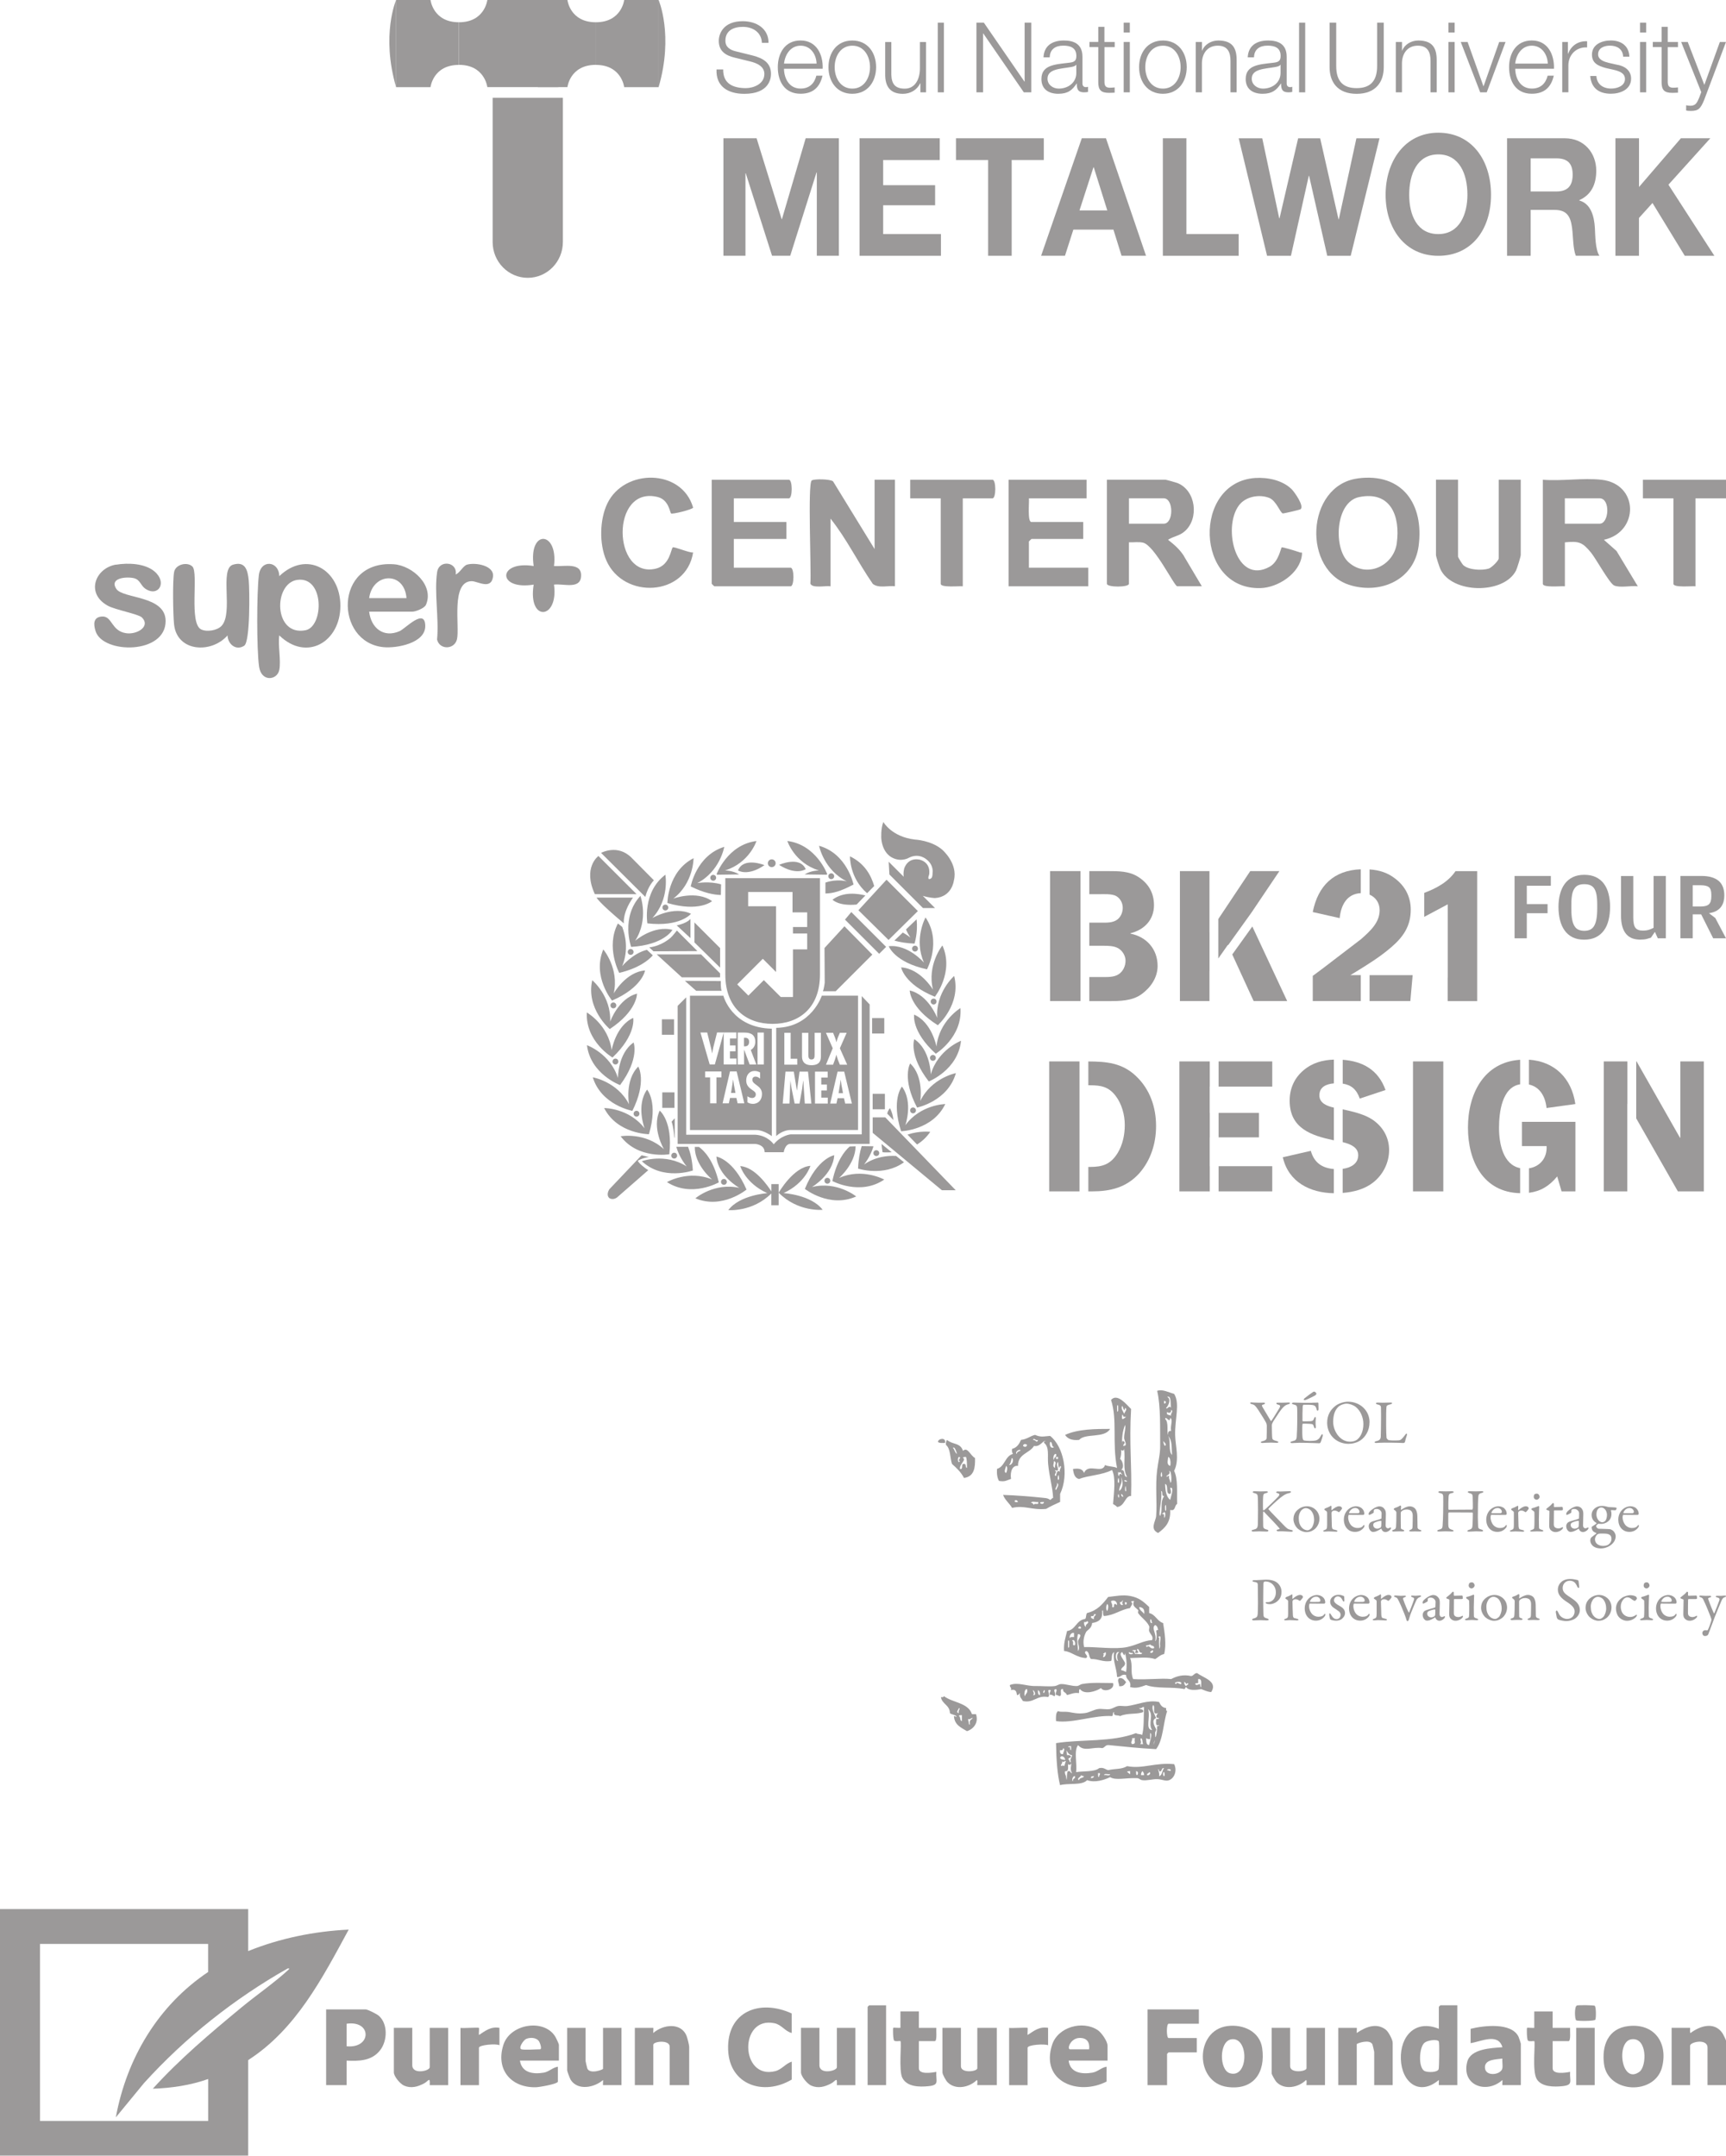 <?xml version="1.0" encoding="UTF-8"?>
<svg id="_레이어_2" data-name="레이어 2" xmlns="http://www.w3.org/2000/svg" viewBox="0 0 390.69 488">
  <defs>
    <style>
      .cls-1 {
        opacity: .4;
      }

      .cls-2 {
        fill-rule: evenodd;
      }

      .cls-2, .cls-3 {
        fill: #040000;
      }
    </style>
  </defs>
  <g id="_레이어_1-2" data-name="레이어 1">
    <g>
      <g class="cls-1">
        <g>
          <path class="cls-3" d="M152.58,230.74h-2.76v3.5h2.76v-3.5ZM140.49,257.22c3.99,5.27,11.01,4.07,11.01,4.07.85-7.46-2.17-9.88-2.17-9.88-1.88,3.96.96,8.74.96,8.74-4.27-3.94-9.8-2.93-9.8-2.93ZM147.77,216.26l-1.34-1.25c-3.25.82-5.6,3.7-5.6,3.7,1.52-3.65.7-7.06.02-8.87l-.98-.8c-2.81,5.34.3,11.19.3,11.19,4.33-1.04,6.52-2.75,7.6-3.97ZM156.83,264.96c-.14-2.32-.56-4-1.08-5.36h-2.67c.72,2.54,2.36,4.45,2.36,4.45-4.89-3.14-10.16-1.19-10.16-1.19,4.85,4.5,11.55,2.1,11.55,2.1ZM156.18,225.4v30.4h15.06c1.71.04,3.46,1.38,3.46,1.38v-24.32c-9.12-.2-10.96-7.46-10.96-7.46h-7.55ZM163.3,243.88h-1.13v5.88h-1.43v-5.88h-1.12v-1.34h3.68v1.34ZM170.41,249.88c-.4,0-.9-.12-1.23-.36v-1.36c.34.23.66.39,1.08.39.46,0,.82-.31.82-.79,0-.55-.44-.77-.84-1.05-.82-.56-1.33-1.09-1.33-2.15,0-1.14.66-2.13,1.89-2.13.46,0,.87.12,1.26.35v1.39c-.29-.25-.64-.46-1.04-.46-.44,0-.72.27-.72.71,0,1.19,2.18,1.26,2.18,3.21,0,1.28-.74,2.25-2.08,2.25ZM171.47,233.74h1.43v7.23h-1.43v-7.23ZM166.98,233.74h1.44c.91,0,2.54.1,2.54,2.07,0,.8-.32,1.47-1.02,1.87l1.26,3.29h-1.51l-1.25-3.34h-.02v3.34h-1.43v-7.23ZM168.48,249.76h-1.52l-.27-1.22h-1.45l-.26,1.22h-1.42l1.68-7.23h1.5l1.74,7.23ZM166.68,233.74v1.34h-1.45v1.57h1.27v1.34h-1.27v1.63h1.47v1.34h-2.89v-7.21l-2,7.21h-1.17l-2.09-7.23h1.53l.86,3.47c.12.41.17.82.26,1.23h.02c.08-.42.11-.83.22-1.26l.87-3.45h4.37ZM191.14,209.69l-4.51,4.91.05,7.85s-.14,1.29-.41,1.93h2.9l8.29-8.29-6.31-6.4ZM152.67,247.28h-2.76v3.5h2.76v-3.5ZM157.19,213.33l5.81,5.71v-4.42l-5.81-5.81v4.51ZM152.61,262.26c.36,0,.66-.29.66-.66s-.29-.66-.66-.66-.66.29-.66.66.29.66.66.66ZM142.09,215.49c0,.36.29.66.66.66s.66-.29.66-.66-.29-.66-.66-.66-.66.29-.66.66ZM152.65,257.48c.03.3.08-.07.08-.07v-4.27l-.71.78c.4,1.08.54,2.63.62,3.56ZM162.99,221.23v-.9l-4.29-4.28h-10.04l5.67,5.18h8.65ZM141.21,209.03s-.37-2.34,2.07-5.84h-8.24s.35.96,6.18,5.84ZM134.06,221.89c-1.47,6.45,3.96,11.06,3.96,11.06,6.26-4.15,6.17-8.02,6.17-8.02-4.24,1.11-6.08,6.36-6.08,6.36.28-5.8-4.05-9.4-4.05-9.4ZM138.92,224.88c1.28-5.67-2.36-9.96-2.36-9.96-2.57,6.1,1.98,11.58,1.98,11.58,6.89-2.99,7.47-6.82,7.47-6.82-4.37.35-7.09,5.2-7.09,5.2ZM139.5,227.59c0-.36-.29-.66-.66-.66s-.66.29-.66.66.29.66.66.66.66-.29.66-.66ZM173.08,260.82h4.32s.28-1.88,1.5-1.88h17.95v-31.57l-1.79-1.88v31.29h-16.07s-2.16.19-3.85,2.25c0,0-1.32-1.97-4.13-2.16h-15.69v-31.1l-1.93,1.93v31.25h17.53s2.16.09,2.16,1.88ZM144.96,202.8c-4.5,4.85-2.1,11.55-2.1,11.55,7.5-.46,9.35-3.85,9.35-3.85-4.22-1.16-8.44,2.46-8.44,2.46,3.14-4.89,1.19-10.16,1.19-10.16ZM166.11,245.49l-.16-1.1h-.02l-.15,1.1-.31,1.92h1.01l-.37-1.92ZM207.58,259.08c1.09-.68,2.13-1.6,2.99-2.87,0,0-2.37-.31-5.15.63l2.16,2.24ZM212.15,230.42s-1.97-5.21-6.23-6.21c0,0,0,3.87,6.36,7.87,0,0,5.33-4.73,3.7-11.15,0,0-4.24,3.7-3.83,9.49ZM204.16,245.96s-2.49,2.97-.19,10.12c0,0,7.12-.2,10-6.16,0,0-5.62.1-9.04,4.8,0,0,1.84-5.25-.78-8.76ZM211.97,236.88s-1.03-5.47-5.05-7.2c0,0-.67,3.81,4.9,8.85,0,0,6.07-3.74,5.58-10.33,0,0-4.82,2.9-5.42,8.68ZM206.95,235.24s-1.32,3.64,3.29,9.57c0,0,6.62-2.62,7.29-9.21,0,0-5.25,2.02-6.84,7.61,0,0-.07-5.57-3.73-7.97ZM211.17,240.13c.36,0,.66-.29.66-.66s-.29-.66-.66-.66-.66.29-.66.66.29.66.66.66ZM207.33,251.36c0-.36-.29-.66-.66-.66s-.66.29-.66.66.29.66.66.66.66-.29.66-.66ZM151.84,212.25h0c-.26.21-2.09,1.87-4.87,2.21l.95.89,9.95-.05-3.09-3.09h0l-1.56-1.57s-1.11,1.41-1.38,1.6ZM190.3,244.44h-.02l-.15,1.09-.31,1.93h1l-.36-1.93-.16-1.09ZM169.56,235.82c0-.52-.25-.94-.97-.9h-.19v1.93h.25c.65,0,.91-.43.91-1.02ZM175.7,232.67v24.5s1.38-1.38,3.32-1.38h15.2v-30.4h-8.2s-2.33,7.17-10.32,7.28ZM177.54,233.79h1.43v5.88h1.49v1.34h-2.92v-7.22ZM182.17,249.81l-.34-5.21h-.02l-.23,1.79-.61,3.42h-1.1l-.7-3.46-.24-1.61v-.14h-.02l-.21,5.21h-1.53l.63-7.23h1.88l.7,4.26h.02l.58-4.26h1.92l.76,7.23h-1.47ZM191.31,249.81l-.27-1.22h-1.45l-.26,1.22h-1.42l1.68-7.23h1.5l1.74,7.23h-1.53ZM186.96,233.79h1.61l.41,1.01c.12.35.27.73.35,1.1h.02c.08-.38.19-.74.33-1.1l.43-1.01h1.54l-1.54,3.5,1.66,3.73h-1.66l-.46-1.15c-.13-.37-.22-.72-.32-1.08h-.02c-.11.36-.19.72-.32,1.08l-.42,1.15h-1.61l1.53-3.73-1.53-3.5ZM187.35,242.59v1.34h-1.45v1.57h1.27v1.34h-1.27v1.63h1.47v1.34h-2.89v-7.23h2.87ZM183.68,239.83c.7,0,.7-.53.71-1.06v-4.98h1.43v5.27c0,.77-.09,2.07-2.15,2.07-1.33,0-2.13-.62-2.13-1.97v-5.36h1.43v4.67c0,.55-.07,1.37.71,1.37ZM156.29,208.01s-.65.94-3.11,1.47l3.11,2.88v-4.35ZM164.18,220.59c0,7.65,4.79,11.18,10.7,11.18s10.72-3.52,10.72-11.18v-21.8h-21.42s0,14.16,0,21.8ZM169.35,205.14v-3.22h10.04v4.61h3.32v3.32h-3.22v1.47h3.22v3.59h-3.22v10.78s-2.76,0-2.76,0l-3.83-3.82-3.5,3.5-2.53-2.53,5.8-5.8,2.99,2.99v-14.88h-6.31ZM155.03,222.03l2.56,2.26h5.77c-.28-.46-.19-2.21-.19-2.21l-8.14-.05ZM201.45,250.85s-.47.49-.62,1.24l1.39,1.44c-.08-.9-.31-1.81-.77-2.67ZM146.89,256.75c2.13-7.2-.42-10.1-.42-10.1-2.54,3.57-.57,8.77-.57,8.77-3.52-4.62-9.15-4.59-9.15-4.59,3.02,5.89,10.14,5.92,10.14,5.92ZM146.53,209.02c7.46.85,9.88-2.17,9.88-2.17-3.95-1.88-8.74.96-8.74.96,3.94-4.27,2.94-9.8,2.94-9.8-5.28,3.99-4.07,11.02-4.07,11.02ZM162.16,261.81c.35,4.37,5.2,7.09,5.2,7.09-5.67-1.28-9.96,2.36-9.96,2.36,6.1,2.57,11.58-1.98,11.58-1.98-3-6.89-6.82-7.47-6.82-7.47ZM143.14,251.47c3.35-6.72,1.34-10.03,1.34-10.03-3.12,3.08-2.09,8.54-2.09,8.54-2.66-5.16-8.21-6.11-8.21-6.11,1.95,6.32,8.96,7.59,8.96,7.59ZM158.2,259.63h-.93c-.05,4.12,3.92,7.37,3.92,7.37-5.36-2.24-10.22.59-10.22.59,5.56,3.59,11.74.06,11.74.06-1.2-5.02-3.31-7.17-4.51-8.03ZM144.37,262.74s1.02-.61,2.51-.83l-1.65-.39-.16.21c.09-.13.16-.21.16-.21l-7.29,7.68s-.83,1.2-.05,1.98c0,0,.74.6,1.75-.09l7.11-6.21c-.72-.37-2.29-1.68-2.38-2.14ZM140.36,245.63c4.47-6.04,3.06-9.64,3.06-9.64-3.6,2.49-3.54,8.05-3.54,8.05-1.73-5.55-7.02-7.44-7.02-7.44.82,6.57,7.5,9.03,7.5,9.03ZM144.1,202.41l-8.64-8.64s-3.61,2.59-.81,8.64h9.44ZM148.01,199.27l-5.08-5.13c-3.14-3.14-6.87-1.07-6.87-1.07l10.01,9.96c.67-2.56,1.95-3.76,1.95-3.76ZM138.65,240.3c0,.36.29.66.66.66s.66-.29.66-.66-.29-.66-.66-.66-.66.29-.66.66ZM138.64,239.39c5.45-5.17,4.69-8.97,4.69-8.97-3.98,1.82-4.88,7.32-4.88,7.32-.73-5.76-5.62-8.55-5.62-8.55-.33,6.61,5.82,10.2,5.82,10.2ZM143.42,252.11c0,.36.29.66.66.66s.66-.29.66-.66-.29-.66-.66-.66-.66.29-.66.66ZM198.36,261.69c.36,0,.66-.29.66-.66s-.29-.66-.66-.66-.66.29-.66.66.29.66.66.66ZM201.85,260.84l-2.31-1.88c.05.59.12,1.21.23,1.87,0,0,.83.1,2.07,0ZM208.31,249.22s.9-5.49-2.29-8.49c0,0-1.94,3.35,1.57,9.99,0,0,6.98-1.43,8.78-7.8,0,0-5.52,1.08-8.06,6.3ZM164.52,267.54c0-.36-.29-.66-.66-.66s-.66.29-.66.66.29.66.66.66.66-.29.66-.66ZM195.6,263.58s1.42-1.7,2.12-4.1l-2.67-.04c-.42,1.31-.74,2.98-.82,5.09,0,0,5.77,1.92,10.39-1.43l-1.78-1.43c-1.97-.11-4.68.18-7.24,1.92ZM197.54,252.94v3.5l15.66,12.99h3.13l-15.94-16.49h-2.85ZM174.6,268.05v1.64c-.76-1.19-3.71-5.51-7.04-5.72,0,0,1.13,3.86,6.12,6.12,0,0-6.26.42-8.82,3.84,0,0,5.46.49,9.73-3.76v2.66h1.66v-4.79h-1.66ZM177.36,270.08c4.97-2.3,6.08-6.17,6.08-6.17-3.87.28-7.18,6.08-7.18,6.08,4.33,4.42,9.95,3.87,9.95,3.87-2.58-3.41-8.84-3.78-8.84-3.78ZM183.79,268.71s4.79-2.84,5.04-7.21c0,0-3.81.67-6.64,7.63,0,0,5.58,4.42,11.62,1.71,0,0-4.37-3.54-10.01-2.13ZM189.92,266.66s3.71-3.19,3.75-7.18l-1.33.05c-1.2,1.05-2.96,3.29-3.93,7.82,0,0,6.27,3.39,11.74-.33,0,0-4.92-2.73-10.23-.36ZM186.62,267.29c0,.36.29.66.66.66s.66-.29.66-.66-.29-.66-.66-.66-.66.29-.66.66ZM209.83,219.42s3.39-6.27-.33-11.74c0,0-2.72,4.92-.35,10.23,0,0-3.63-4.22-7.98-3.71,0,0,1.32,3.64,8.66,5.22ZM193.9,204.76l1.99-2.06c-1.69-.39-4.87-.96-7.44.96,0,0,1.32,1.5,5.46,1.1ZM207.12,215.4c.36,0,.66-.29.66-.66s-.29-.66-.66-.66-.66.29-.66.66.29.66.66.66ZM211.61,225.64s4.42-5.59,1.71-11.62c0,0-3.54,4.38-2.13,10.01,0,0-2.84-4.79-7.21-5.04,0,0,.67,3.81,7.63,6.64ZM202.05,194.19c2.07,1.03,3.74-.05,3.74-.05,2.31-1.13,3.97.44,3.97.44,1.61,1.26,1.34,2.91,1.34,2.91,0,1.27-.36,1.35-.36,1.35-.77.53-.58-.36-.58-.36.02-.01.18-.63.18-.63.3-2.86-2.27-3.27-2.27-3.27-2.72-.48-3.4,2.04-3.4,2.04-.17.69-.19,1.31-.11,1.85l-3.4-3.4.16,2.88,7.6,7.6h2.72l-2.76-2.76c1.46.46,2.74.5,2.74.5,3.88-.24,4.29-3.95,4.29-3.95,1.02-3.88-2.65-7.01-2.65-7.01-2.45-2.11-6.16-2.28-6.16-2.28-5.28-.61-7.15-3.98-7.15-3.98-.62,1.53-.46,3.81-.46,3.81.35,3.5,2.57,4.31,2.57,4.31ZM210.67,226.72c0,.36.29.66.66.66s.66-.29.66-.66-.29-.66-.66-.66-.66.29-.66.66ZM196.28,202.2l1.6-1.63c-.68-2.3-2.06-5.07-5.48-6.72,0,0-.14,4.92,3.88,8.35ZM200.3,247.6h-2.77v3.5h2.77v-3.5ZM202.45,212.92c1.22.35,2.72.61,4.55.68,0,0,.83-2.48.47-5.49l-2.39,2.29c.26.61.59,1.22.99,1.83,0,0-.66-.54-1.72-1.13l-1.9,1.82ZM149.95,205.44c0,.36.29.66.66.66s.66-.29.66-.66-.29-.66-.66-.66-.66.29-.66.66ZM207.76,206.23l-7.09-7.09-6.36,6.91,6.82,6.73,6.63-6.54ZM192.7,206.46l-1.43,1.71,7.74,7.74,1.57-1.57-7.88-7.88ZM200.16,230.46h-2.76v3.5h2.76v-3.5ZM167.05,197.04s2.17,1.44,5.99-1.2c0,0-4.73-1.94-5.99,1.2ZM191.7,199.52s-2.15-.65-4.86.27v2.47c1.65-.03,3.32-.43,6.36-2.03,0,0-1.44-6.98-7.8-8.77,0,0,1.08,5.52,6.3,8.06ZM163.17,202.6l.05-2.41c-2.68-.79-5.39-.28-5.39-.28,5.16-2.66,6.11-8.21,6.11-8.21-6.32,1.95-7.59,8.96-7.59,8.96,2.92,1.45,5.19,1.9,6.82,1.94ZM161.18,203.99c-3.57-2.54-8.78-.57-8.78-.57,4.62-3.52,4.59-9.15,4.59-9.15-5.89,3.02-5.92,10.14-5.92,10.14,7.2,2.13,10.11-.42,10.11-.42ZM160.78,198.7c0,.36.29.66.66.66s.66-.29.66-.66-.29-.66-.66-.66-.66.29-.66.66ZM162.37,198.01l4.95-.07c-1.54-.93-3.22-.89-3.22-.89,5.55-1.73,7.13-6.67,7.13-6.67-6.56.82-9.03,7.51-9.03,7.51.09.06.09.07.17.13ZM188.82,198.35c0-.36-.29-.66-.66-.66s-.66.29-.66.66.29.66.66.66.66-.29.66-.66ZM185.34,197.05s-1.69-.03-3.22.89l4.95.07c.09-.06.09-.07.18-.13,0,0-2.47-6.68-9.03-7.51,0,0,1.58,4.94,7.13,6.67ZM174.69,196.29c.49,0,.88-.39.88-.88s-.39-.88-.88-.88-.88.39-.88.88.39.88.88.88ZM182.38,196.75c-1.38-3.09-6.03-.97-6.03-.97,3.91,2.49,6.03.97,6.03.97Z"/>
          <g>
            <path class="cls-3" d="M342.82,198.29h8.22v2.21h-5.44v4.16h4.7v2.06h-4.7v5.68h-2.77v-14.11Z"/>
            <path class="cls-3" d="M358.58,212.71c-1.03,0-1.9-.18-2.63-.55-.73-.37-1.33-.88-1.8-1.55-.47-.66-.82-1.45-1.04-2.35-.22-.9-.34-1.88-.34-2.94s.11-2.03.35-2.92c.23-.89.58-1.66,1.06-2.31.48-.65,1.08-1.16,1.82-1.52.74-.36,1.61-.54,2.62-.54s1.91.18,2.64.54c.74.36,1.34.86,1.81,1.5.47.64.82,1.4,1.04,2.29.22.89.34,1.86.34,2.92s-.11,2.08-.34,2.99c-.22.91-.57,1.69-1.05,2.35-.48.66-1.09,1.17-1.83,1.54-.74.37-1.63.55-2.66.55ZM358.62,210.71c.49,0,.92-.08,1.29-.25.37-.17.67-.44.91-.83.24-.39.42-.91.54-1.56.12-.65.18-1.46.18-2.43v-.95c0-.88-.06-1.62-.17-2.2-.12-.58-.3-1.05-.54-1.4-.25-.35-.55-.59-.92-.73-.37-.14-.81-.21-1.31-.21s-.92.07-1.29.22c-.37.14-.68.4-.92.76-.25.36-.43.83-.54,1.42s-.17,1.33-.17,2.22v.93c0,.98.06,1.8.18,2.44.12.64.31,1.16.56,1.54.25.38.56.65.93.8.37.15.79.23,1.27.23Z"/>
            <path class="cls-3" d="M374.3,198.29h2.77v14.11h-1.82l-.65-1.45-.91,1.32c-.2.07-.51.16-.92.27-.41.11-.91.16-1.51.16-.65,0-1.24-.1-1.78-.29-.53-.2-.99-.52-1.38-.96-.38-.45-.68-1.03-.88-1.73-.2-.71-.3-1.58-.3-2.6v-8.82h2.78v9.47c0,1.1.17,1.85.5,2.27.33.41.88.62,1.64.62.59,0,1.07-.07,1.45-.2.37-.13.71-.27,1.01-.43v-11.73Z"/>
            <path class="cls-3" d="M388.28,207.83l2.41,4.57h-2.9l-2.72-5.42h-1.92v5.42h-2.77v-14.11h4.77c1.69,0,2.97.37,3.85,1.09.87.73,1.31,1.84,1.31,3.33,0,.48-.06.94-.17,1.38-.12.44-.31.84-.57,1.2-.27.36-.63.67-1.07.91s-1,.42-1.67.52l1.47,1.11ZM385,205.2c.86,0,1.47-.17,1.83-.51.36-.34.54-.92.54-1.75v-.43c0-.84-.19-1.4-.56-1.69-.37-.29-.99-.43-1.85-.43h-1.81v4.81h1.85Z"/>
          </g>
          <polygon class="cls-3" points="244.57 214.09 244.57 208.86 244.57 202.42 244.57 197.19 237.7 197.19 237.7 226.61 244.57 226.61 244.57 221.17 244.57 214.09"/>
          <path class="cls-3" d="M255.89,211.35v-.09c3.09-.77,5.32-3,5.32-6.35,0-2.79-1.24-4.93-3.6-6.43-2.02-1.29-4.42-1.29-6.73-1.29h-4.31v5.23h2.16c1.16,0,2.96-.13,3.95.43.94.56,1.46,1.59,1.46,2.66,0,.99-.43,2.06-1.24,2.66-1.03.77-2.44.69-3.65.69h-2.68v5.23h3.06c1.12,0,2.49,0,3.47.56.99.56,1.67,1.72,1.67,2.83,0,1.2-.56,2.4-1.54,3.05-1.07.73-2.66.64-3.9.64h-2.76v5.45h4.31c2.53,0,5.4,0,7.55-1.59,2.06-1.5,3.6-3.77,3.6-6.35,0-3.82-2.49-6.61-6.13-7.33Z"/>
          <polygon class="cls-3" points="277.94 213.88 277.98 213.97 283.32 206.52 289.6 197.19 283 197.19 275.77 208.04 275.77 216.97 277.94 213.88"/>
          <polygon class="cls-3" points="283.77 226.61 291.36 226.61 283.47 209.73 278.93 216.06 283.77 226.61"/>
          <polygon class="cls-3" points="273.77 219.84 273.78 219.84 273.78 211.04 273.77 211.05 273.77 197.19 267.08 197.19 267.08 226.61 273.77 226.61 273.77 219.84"/>
          <polygon class="cls-3" points="310.01 226.61 319.24 226.61 319.76 220.74 310.01 220.74 310.01 226.61"/>
          <path class="cls-3" d="M305.65,220.74l.94-.56c2.87-1.76,5.79-3.56,8.32-5.75,2.75-2.36,4.42-4.8,4.42-8.53,0-2.79-1.2-5.19-3.39-6.91-1.82-1.46-3.73-2.03-5.93-2.18v5.71c1.36.58,2.28,1.86,2.28,3.51,0,2.87-2.23,4.8-4.2,6.56l-8.75,6.69-2.19,1.63v5.7h10.86v-5.88h-2.37Z"/>
          <path class="cls-3" d="M297.15,206.46l6.09,1.37c.29-2.91,1.6-5.49,4.77-5.65v-5.4c-6.05.23-9.66,3.66-10.86,9.67Z"/>
          <path class="cls-3" d="M246.35,240.27v5.4h.36c2.44,0,4.2.3,5.79,2.36,1.42,1.84,2.1,4.33,2.1,6.65,0,2.19-.47,4.46-1.63,6.35-1.59,2.57-3.43,3.13-6.3,3.13h-.32v5.53h.83c4.16,0,7.76-.86,10.68-4.07,2.62-2.96,3.82-6.78,3.82-10.72,0-4.25-1.37-8.32-4.55-11.32-3.13-2.97-6.68-3.29-10.78-3.3Z"/>
          <polygon class="cls-3" points="244.35 245.67 244.35 240.27 237.49 240.27 237.49 269.69 244.35 269.69 244.35 264.16 244.35 245.67"/>
          <rect class="cls-3" x="275.84" y="251.93" width="9.13" height="5.53"/>
          <rect class="cls-3" x="275.84" y="263.99" width="12.14" height="5.7"/>
          <rect class="cls-3" x="275.84" y="240.27" width="12.14" height="5.7"/>
          <polygon class="cls-3" points="273.82 263.99 273.82 257.47 273.84 257.47 273.84 251.93 273.82 251.93 273.82 245.97 273.84 245.97 273.84 240.27 266.96 240.27 266.96 269.69 273.84 269.69 273.84 263.99 273.82 263.99"/>
          <path class="cls-3" d="M310.57,253.39c-1.78-1.18-4.42-1.79-6.65-2.27v7.42c1.68.41,3.52,1.14,3.52,2.95,0,2.02-1.79,2.87-3.52,3.1v5.45c2.46-.19,4.94-.83,6.86-2.33,2.27-1.76,3.65-4.5,3.65-7.38,0-2.92-1.46-5.36-3.86-6.95Z"/>
          <path class="cls-3" d="M298.65,247.95c0-1.95,1.64-2.57,3.28-2.71v-5.38c-2.5.08-4.84.71-6.84,2.39-2.1,1.76-3.17,4.16-3.17,6.91,0,6.28,4.91,7.9,10.01,8.97v-7.4c-1.55-.35-3.28-1.01-3.28-2.77Z"/>
          <path class="cls-3" d="M296.72,260.51l-6.35,1.46c1.3,5.63,6.15,8.05,11.55,8.14v-5.48c-2.57-.21-4.44-1.36-5.21-4.12Z"/>
          <path class="cls-3" d="M307.79,248.68l5.83-1.93c-1.63-4.61-5.22-6.52-9.69-6.85v5.4c1.91.28,3.14,1.3,3.86,3.38Z"/>
          <rect class="cls-3" x="319.84" y="240.27" width="6.86" height="29.42"/>
          <path class="cls-3" d="M332.28,255.24c0,7.61,3.47,14.66,11.81,14.86v-5.67c-3.87-.77-4.78-5.6-4.78-9.1s.65-9.23,4.78-9.88v-5.55c-8.18.53-11.81,7.67-11.81,15.35Z"/>
          <path class="cls-3" d="M352.48,266.3l.99,3.39h3.13v-15.74h-12.1v5.49h5.58c.15,2.69-1.49,4.65-3.99,5.03v5.54c2.59-.33,4.57-1.49,6.39-3.7Z"/>
          <path class="cls-3" d="M350.07,250.82l6.52-.9c-.85-5.88-4.73-9.64-10.51-10.04v5.62c2.49.53,3.73,2.75,3.99,5.32Z"/>
          <polygon class="cls-3" points="380.35 240.27 380.35 257.55 380.27 257.55 370.45 240.27 370.37 240.27 370.37 253.17 379.8 269.69 385.67 269.69 385.67 240.27 380.35 240.27"/>
          <polygon class="cls-3" points="363.03 240.27 363.03 269.69 368.34 269.69 368.34 249.92 368.37 249.92 368.37 240.27 363.03 240.27"/>
          <path class="cls-3" d="M327.69,221.3v5.32h6.68v-29.42h-4.91c-1.63,2.43-4.3,3.88-7.08,4.92v5.43l5.33-2.84v16.6h-.01Z"/>
        </g>
      </g>
      <g class="cls-1">
        <g>
          <path class="cls-3" d="M163.7,15.71c-.07,3.25,2.27,4.24,5.15,4.24,1.66,0,4.17-.91,4.17-3.2,0-1.79-1.79-2.5-3.25-2.85l-3.51-.86c-1.86-.46-3.56-1.35-3.56-3.8,0-1.55.99-4.44,5.43-4.44,3.12,0,5.85,1.68,5.83,4.9h-1.5c-.09-2.41-2.08-3.62-4.31-3.62-2.05,0-3.95.79-3.95,3.14,0,1.48,1.1,2.1,2.39,2.41l3.84.95c2.23.6,4.09,1.57,4.09,4.15,0,1.08-.44,4.51-6.03,4.51-3.73,0-6.47-1.68-6.3-5.52h1.5Z"/>
          <path class="cls-3" d="M177.46,15.57c.02,2.03,1.08,4.48,3.75,4.48,2.03,0,3.14-1.19,3.58-2.92h1.39c-.6,2.58-2.1,4.09-4.97,4.09-3.62,0-5.15-2.78-5.15-6.03,0-3,1.52-6.03,5.15-6.03s5.13,3.2,5.01,6.41h-8.77ZM184.84,14.4c-.07-2.1-1.37-4.06-3.62-4.06s-3.53,1.99-3.75,4.06h7.38Z"/>
          <path class="cls-3" d="M198.31,15.2c0,3.27-1.9,6.03-5.39,6.03s-5.39-2.76-5.39-6.03,1.9-6.03,5.39-6.03,5.39,2.76,5.39,6.03ZM188.93,15.2c0,2.43,1.33,4.86,4,4.86s4-2.43,4-4.86-1.32-4.86-4-4.86-4,2.43-4,4.86Z"/>
          <path class="cls-3" d="M209.62,20.9h-1.28v-2.05h-.04c-.73,1.52-2.23,2.39-3.93,2.39-2.87,0-4-1.68-4-4.33v-7.4h1.39v7.42c.07,2.05.84,3.14,3.05,3.14,2.39,0,3.42-2.25,3.42-4.57v-5.99h1.39v11.4Z"/>
          <path class="cls-3" d="M212.27,5.13h1.39v15.77h-1.39V5.13Z"/>
        </g>
        <g>
          <path class="cls-3" d="M221.02,5.13h1.68l9.19,13.34h.04V5.13h1.5v15.77h-1.68l-9.19-13.34h-.04v13.34h-1.5V5.13Z"/>
          <path class="cls-3" d="M236.2,12.99c.13-2.67,2.01-3.82,4.62-3.82,2.01,0,4.2.62,4.2,3.67v6.05c0,.53.26.84.82.84.15,0,.33-.04.44-.09v1.17c-.31.07-.53.09-.91.09-1.41,0-1.63-.79-1.63-1.99h-.04c-.97,1.48-1.96,2.32-4.15,2.32s-3.82-1.04-3.82-3.34c0-3.2,3.12-3.31,6.12-3.67,1.15-.13,1.79-.29,1.79-1.55,0-1.88-1.35-2.34-2.98-2.34-1.72,0-3,.79-3.05,2.65h-1.39ZM243.62,14.67h-.04c-.18.33-.8.44-1.17.51-2.36.42-5.3.4-5.3,2.63,0,1.39,1.24,2.25,2.54,2.25,2.12,0,4-1.35,3.98-3.58v-1.81Z"/>
          <path class="cls-3" d="M250,9.5h2.32v1.17h-2.32v7.69c0,.91.13,1.44,1.12,1.5.4,0,.8-.02,1.19-.07v1.19c-.42,0-.82.04-1.24.04-1.86,0-2.5-.62-2.47-2.56v-7.8h-1.99v-1.17h1.99v-3.42h1.39v3.42Z"/>
          <path class="cls-3" d="M254.35,5.13h1.39v2.23h-1.39v-2.23ZM254.35,9.5h1.39v11.4h-1.39v-11.4Z"/>
          <path class="cls-3" d="M268.62,15.2c0,3.27-1.9,6.03-5.39,6.03s-5.39-2.76-5.39-6.03c0-3.27,1.9-6.03,5.39-6.03s5.39,2.76,5.39,6.03ZM259.24,15.2c0,2.43,1.32,4.86,4,4.86s4-2.43,4-4.86-1.32-4.86-4-4.86-4,2.43-4,4.86Z"/>
          <path class="cls-3" d="M270.68,9.5h1.39v1.97h.04c.51-1.37,2.03-2.3,3.64-2.3,3.2,0,4.17,1.68,4.17,4.4v7.33h-1.39v-7.11c0-1.97-.64-3.45-2.89-3.45s-3.53,1.68-3.58,3.91v6.65h-1.39v-11.4Z"/>
          <path class="cls-3" d="M282.43,12.99c.13-2.67,2.01-3.82,4.62-3.82,2.01,0,4.2.62,4.2,3.67v6.05c0,.53.26.84.82.84.15,0,.33-.04.44-.09v1.17c-.31.07-.53.09-.9.09-1.41,0-1.63-.79-1.63-1.99h-.04c-.97,1.48-1.97,2.32-4.15,2.32s-3.82-1.04-3.82-3.34c0-3.2,3.11-3.31,6.12-3.67,1.15-.13,1.79-.29,1.79-1.55,0-1.88-1.35-2.34-2.98-2.34-1.72,0-3,.79-3.05,2.65h-1.39ZM289.85,14.67h-.04c-.18.33-.79.44-1.17.51-2.36.42-5.3.4-5.3,2.63,0,1.39,1.24,2.25,2.54,2.25,2.12,0,4-1.35,3.98-3.58v-1.81Z"/>
          <path class="cls-3" d="M294.05,5.13h1.39v15.77h-1.39V5.13Z"/>
        </g>
        <g>
          <path class="cls-3" d="M300.96,5.13h1.5v9.76c-.02,3.67,1.72,5.06,4.62,5.06s4.66-1.39,4.64-5.06V5.13h1.5v10.1c0,3.25-1.75,6.01-6.14,6.01s-6.12-2.76-6.12-6.01V5.13Z"/>
          <path class="cls-3" d="M315.96,9.5h1.39v1.97h.04c.51-1.37,2.03-2.3,3.64-2.3,3.2,0,4.17,1.68,4.17,4.4v7.33h-1.39v-7.11c0-1.97-.64-3.45-2.89-3.45s-3.53,1.68-3.58,3.91v6.65h-1.39v-11.4Z"/>
          <path class="cls-3" d="M327.87,5.13h1.39v2.23h-1.39v-2.23ZM327.87,9.5h1.39v11.4h-1.39v-11.4Z"/>
          <path class="cls-3" d="M330.65,9.5h1.55l3.58,10.01h.04l3.53-10.01h1.44l-4.26,11.4h-1.48l-4.4-11.4Z"/>
          <path class="cls-3" d="M342.98,15.57c.02,2.03,1.08,4.48,3.76,4.48,2.03,0,3.14-1.19,3.58-2.92h1.39c-.6,2.58-2.1,4.09-4.97,4.09-3.62,0-5.15-2.78-5.15-6.03,0-3,1.52-6.03,5.15-6.03s5.12,3.2,5.01,6.41h-8.77ZM350.35,14.4c-.07-2.1-1.37-4.06-3.62-4.06s-3.53,1.99-3.76,4.06h7.38Z"/>
          <path class="cls-3" d="M353.62,9.5h1.28v2.67h.04c.71-1.83,2.25-2.92,4.31-2.83v1.39c-2.52-.13-4.24,1.72-4.24,4.09v6.07h-1.39v-11.4Z"/>
          <path class="cls-3" d="M367.41,12.83c-.07-1.72-1.39-2.5-2.98-2.5-1.24,0-2.69.49-2.69,1.97,0,1.24,1.41,1.68,2.36,1.92l1.86.42c1.59.24,3.25,1.17,3.25,3.16,0,2.47-2.45,3.42-4.57,3.42-2.65,0-4.46-1.24-4.68-4.02h1.39c.11,1.88,1.5,2.85,3.36,2.85,1.3,0,3.11-.57,3.11-2.16,0-1.33-1.24-1.77-2.5-2.08l-1.79-.4c-1.81-.49-3.18-1.11-3.18-3.05,0-2.32,2.27-3.2,4.29-3.2,2.28,0,4.09,1.19,4.18,3.67h-1.39Z"/>
          <path class="cls-3" d="M371.23,5.13h1.39v2.23h-1.39v-2.23ZM371.23,9.5h1.39v11.4h-1.39v-11.4Z"/>
          <path class="cls-3" d="M377.5,9.5h2.32v1.17h-2.32v7.69c0,.91.13,1.44,1.13,1.5.4,0,.79-.02,1.19-.07v1.19c-.42,0-.82.04-1.24.04-1.86,0-2.5-.62-2.47-2.56v-7.8h-1.99v-1.17h1.99v-3.42h1.39v3.42Z"/>
          <path class="cls-3" d="M380.55,9.5h1.48l3.76,9.72,3.51-9.72h1.39l-4.95,13.14c-.8,1.92-1.26,2.47-3.01,2.47-.55-.02-.84-.02-1.06-.11v-1.17c.33.07.64.11.95.11,1.24,0,1.52-.73,1.99-1.79l.48-1.3-4.55-11.35Z"/>
        </g>
        <path class="cls-3" d="M163.75,31.3h7.51l5.67,18.3h.07l5.37-18.3h7.51v26.6h-4.99v-18.85h-.07l-5.95,18.85h-4.11l-5.95-18.67h-.07v18.67h-4.99v-26.6Z"/>
        <path class="cls-3" d="M194.57,31.3h18.15v4.92h-12.81v5.7h11.76v4.55h-11.76v6.52h13.08v4.92h-18.42v-26.6Z"/>
        <path class="cls-3" d="M223.66,36.22h-7.27v-4.92h19.88v4.92h-7.27v21.68h-5.33v-21.68Z"/>
        <path class="cls-3" d="M244.87,31.3h5.47l9.07,26.6h-5.54l-1.84-5.92h-9.07l-1.9,5.92h-5.4l9.21-26.6ZM244.35,47.63h6.29l-3.06-9.76h-.07l-3.16,9.76Z"/>
        <path class="cls-3" d="M263.21,31.3h5.34v21.69h11.83v4.92h-17.16v-26.6Z"/>
        <path class="cls-3" d="M305.73,57.91h-5.3l-4.11-18.11h-.07l-4.04,18.11h-5.4l-6.42-26.6h5.33l3.84,18.11h.07l4.21-18.11h4.99l4.15,18.33h.07l3.98-18.33h5.23l-6.52,26.6Z"/>
        <path class="cls-3" d="M325.57,30.04c7.51,0,11.93,6.15,11.93,14.05s-4.42,13.82-11.93,13.82-11.93-6.15-11.93-13.82,4.42-14.05,11.93-14.05ZM325.57,52.99c4.79,0,6.59-4.47,6.59-8.91,0-4.66-1.8-9.13-6.59-9.13s-6.59,4.47-6.59,9.13,1.8,8.91,6.59,8.91Z"/>
        <path class="cls-3" d="M341.14,31.3h13.08c4.35,0,7.1,3.32,7.1,7.34,0,3.13-1.16,5.48-3.84,6.67v.07c2.62.74,3.37,3.54,3.53,6.22.1,1.68.07,4.81,1.02,6.3h-5.34c-.65-1.68-.58-4.25-.85-6.37-.37-2.79-1.36-4.02-4.04-4.02h-5.33v10.4h-5.34v-26.6ZM346.47,43.34h5.84c2.38,0,3.67-1.12,3.67-3.8s-1.29-3.69-3.67-3.69h-5.84v7.49Z"/>
        <path class="cls-3" d="M365.67,31.3h5.33v11.03l9.48-11.03h6.66l-9.48,10.51,10.4,16.1h-6.7l-7.31-11.96-3.06,3.39v8.57h-5.33v-26.6Z"/>
        <g>
          <path class="cls-3" d="M111.51,22.13v32.65c0,4.48,3.56,8.11,7.95,8.11s7.95-3.63,7.95-8.11V22.13"/>
          <g>
            <g>
              <path class="cls-3" d="M97.45,0h-7.79v19.73h7.79s.57-5.04,6.42-5.04V5.04c-5.84,0-6.42-5.04-6.42-5.04Z"/>
              <path class="cls-3" d="M110.31,0s-.57,5.04-6.42,5.04v9.64c5.84,0,6.42,5.04,6.42,5.04h16.07V0h-16.07Z"/>
            </g>
            <path class="cls-3" d="M89.66,0s-3.44,7.93,0,19.73V0Z"/>
          </g>
          <g>
            <g>
              <path class="cls-3" d="M141.29,0h7.79v19.73h-7.79s-.57-5.04-6.42-5.04V5.04c5.85,0,6.42-5.04,6.42-5.04Z"/>
              <path class="cls-3" d="M128.44,0s.57,5.04,6.42,5.04v9.64c-5.85,0-6.42,5.04-6.42,5.04h-6.69V0h6.69Z"/>
            </g>
            <path class="cls-3" d="M149.08,0s3.44,7.93,0,19.73V0Z"/>
          </g>
        </g>
      </g>
      <g class="cls-1">
        <g>
          <g>
            <path class="cls-3" d="M283.35,317.47c.21,0,.94.06,1.6.06.39,0,.5-.02,1.07-.02.23,0,.31.07.31.15,0,.1-.11.21-.31.26-.51.11-.41.28-.21.65.18.32,1.21,2.05,1.84,3.08.04.04.12.03.14-.03.41-.56,1.47-2.32,1.82-2.89.3-.51.14-.68-.41-.8-.21-.05-.29-.18-.29-.28s.17-.13.32-.13c.36,0,.59.01.91.01.53,0,1.34-.05,1.56-.05.16,0,.3.05.3.14,0,.11-.13.18-.36.25-.67.17-1.07.52-1.53,1.09-.66.83-1.39,2.07-1.87,2.75-.15.23-.35.68-.35.86,0,.79.03,2.53.09,2.98.06.3.21.47,1,.66.28.07.38.15.38.25,0,.11-.15.15-.42.15-.21,0-.9-.05-1.22-.05-.84,0-1.75.08-1.97.08-.23,0-.35-.07-.35-.15s.1-.2.39-.25c.76-.17.91-.48.92-.68.04-.58.04-2.1.04-2.91,0-.07-.09-.39-.12-.51-.25-.51-1.12-1.92-1.8-2.95-.67-.98-.83-1.18-1.45-1.33-.25-.05-.39-.16-.39-.26s.14-.15.38-.15"/>
            <path class="cls-3" d="M297.01,317.53c.46,0,1.07-.01,1.29-.04.04-.01.1.09.13.16,0,.65.02,1.05.02,1.33,0,.2-.09.37-.21.37s-.2-.2-.22-.34c-.18-.75-.5-.89-.94-.96-.37-.06-1.38-.08-2-.06-.03,0-.18.07-.21.4-.03.35-.08,3-.05,3.21.02.05.04.14.11.14h.91c1.32,0,1.38-.06,1.63-.7.08-.21.17-.29.25-.29.09,0,.12.2.12.31-.04.4-.05.68-.05,1.02,0,.38.02.57.05.86,0,.25-.06.41-.16.41s-.2-.16-.24-.31c-.19-.65-.24-.69-1.11-.74-.45-.03-1.01-.03-1.39-.03-.06,0-.12.1-.12.13-.06.3-.04,1.6-.04,2.21,0,.4.05.94.13,1.16.06.17.17.28.28.31.23.04.72.1,1.28.1.17,0,1.02-.02,1.34-.1.45-.11.83-.38,1.16-1.04.16-.31.24-.39.32-.39.1,0,.14.22.12.38-.02.11-.4,1.38-.5,1.51-.05.06-.17.17-.24.17-.15,0-2.28-.11-4.57-.11-.75,0-1.05.07-1.58.07-.27,0-.42-.03-.42-.18,0-.1.16-.17.39-.23.7-.17.97-.26,1.03-1.03.04-.58.12-2.25.12-3.99s0-1.97-.02-2.38c-.02-.62-.16-.79-.79-.93-.29-.07-.4-.12-.4-.23,0-.13.2-.2.39-.2.66,0,1.22.05,2.15.05h2.07ZM297.58,315.05c.13.05.4.26.4.45,0,.1-.14.28-.27.37-.6.32-1.52.79-2.11,1.01-.12.04-.36.13-.48,0-.01,0-.06-.15.16-.34.48-.41,1.4-1.08,1.91-1.42.18-.13.32-.1.39-.07"/>
            <path class="cls-3" d="M310,321.94c0,1.97-.97,3.34-2,4.08-.88.62-2.05.82-2.77.82-1.43,0-2.8-.62-3.65-1.6-.75-.83-1.17-1.97-1.17-3.18,0-1.72.75-2.92,1.83-3.78.68-.56,1.9-.98,2.89-.98,2.7,0,4.88,1.98,4.88,4.66M302.86,318.55c-.61.6-1.09,1.66-1.09,3.3,0,2.1,1.55,4.5,3.79,4.5,1.17,0,1.71-.5,1.86-.67.55-.51,1.19-1.65,1.19-3.32,0-1.53-.66-3.01-1.71-3.86-.57-.46-1.46-.76-2.11-.76-.59,0-1.44.31-1.94.8"/>
            <path class="cls-3" d="M311.88,317.5c.38,0,.62.03,1.04.03.55,0,1.51-.04,1.83-.04.26,0,.36.06.36.15s-.12.18-.32.24c-.83.19-.91.34-.95.55-.08.64-.08,2.05-.08,4.13,0,1.1.04,2.45.09,2.92.03.19.37.51.49.53.36.06.87.07,1.34.07.4,0,.79-.02,1.01-.04.1-.02.29-.02.55-.27.2-.19.43-.41.81-.94.15-.25.28-.31.35-.31s.11.15.05.38c-.22.68-.32.98-.43,1.51-.02.16-.29.24-.34.24-.16,0-1.45-.08-4.3-.08-.96,0-1.62.07-1.81.07-.27,0-.41-.03-.41-.15,0-.1.11-.22.34-.25.77-.16.97-.42,1.04-.97.02-.35.07-2.59.07-4.63,0-.56,0-1.53-.02-2,0-.31-.09-.57-.74-.7-.28-.06-.39-.17-.39-.27,0-.1.12-.17.43-.17"/>
            <path class="cls-3" d="M283.92,337.57c.34,0,.93.04,1.38.04s.97-.03,1.32-.03c.23,0,.37.05.37.17,0,.11-.19.18-.4.24-.49.1-.65.23-.67.78-.06.53-.06,2.82-.02,3.02.02.05.05.1.11.1s.19-.1.21-.1c.45-.34,2.69-2.53,3.13-3.02.37-.41.31-.64-.15-.76-.17-.05-.33-.1-.33-.21,0-.13.16-.19.38-.19.27,0,.28.02.53.02.34,0,1.68-.07,2.08-.07.24,0,.36.05.36.17,0,.08-.16.2-.38.25-.8.17-1.13.39-2.04,1.08-.66.52-2.48,2.2-2.66,2.46-.02.08-.04.1,0,.14.31.4,2.7,2.83,3.75,3.91.65.65.98.68,1.47.77.16.04.29.14.29.19,0,.14-.2.21-.35.21-.38,0-1.68-.11-2.05-.11-.5,0-.66.01-.98.01-.2,0-.3-.15-.3-.25,0-.07.06-.12.61-.24.06-.01.1-.1.07-.14-.43-.54-2.31-2.52-3.04-3.26-.38-.41-.52-.59-.62-.59-.08,0-.06.18-.08.3-.03.26.02,2.54.02,3.06.02.37.22.58.85.74.26.05.32.15.32.25,0,.12-.15.19-.37.19-.3,0-1.29-.05-1.73-.05s-.91.05-1.36.05c-.15,0-.33-.09-.33-.19,0-.13.11-.16.42-.24.68-.14.95-.34.99-1.17.01-.47.04-1.8.04-3.31,0-2.26-.03-2.51-.06-3.01-.03-.5-.21-.65-.77-.79-.32-.08-.37-.17-.37-.24,0-.12.17-.18.38-.18"/>
            <path class="cls-3" d="M298.66,343.84c0,1.17-.71,2.08-1.23,2.42-.56.41-1.1.56-1.74.56s-1.35-.3-1.87-.73c-.6-.49-1.04-1.45-1.04-2.15,0-1.07.46-1.74.99-2.19.44-.38,1.13-.78,2.08-.78,1.4,0,2.82,1.1,2.82,2.87M294.66,341.8c-.37.34-.68,1.07-.68,1.8,0,.47.05.9.16,1.25.35,1.06,1.16,1.56,1.83,1.56.16,0,.46-.07.86-.46.35-.38.63-1.26.63-1.86,0-.73-.17-1.53-.71-2.15-.31-.33-.81-.55-1.18-.55-.3,0-.62.16-.91.41"/>
            <path class="cls-3" d="M299.95,341.46c.46-.15.9-.37,1.04-.45.17-.11.23-.16.28-.16.06,0,.12.12.12.16,0,.25-.02.51-.02.78,0,.05.08.07.1.05.55-.51,1.17-.87,1.61-.87.58,0,.7.36.7.48,0,.04-.04.13-.09.2-.15.23-.5.6-.58.65-.02.01-.15-.01-.18-.04-.16-.15-.5-.31-.78-.31-.24,0-.49.04-.62.2-.1.11-.14.24-.14.31,0,.29.06,2.83.08,3.04.03.4.12.68.36.71.19.04.45.11.65.17.23.07.26.16.26.22,0,.07-.14.13-.34.13-.36,0-.85-.07-1.66-.07-.43,0-.59.05-.93.05-.15,0-.3-.05-.3-.17,0-.08.17-.14.28-.18.55-.18.59-.32.61-1.16v-2.68c0-.14,0-.33-.15-.42-.34-.27-.48-.32-.48-.38,0-.04.02-.19.19-.24"/>
            <path class="cls-3" d="M308.33,341.51c.31.3.49.69.49,1.18,0,.09-.11.24-.27.24s-2.57,0-3.21-.02c-.04,0-.09.07-.1.11-.05.12-.07.35-.07.49,0,.55.22,1.19.53,1.6.3.42.89.78,1.58.78.61,0,1.03-.16,1.27-.51.06-.09.13-.17.19-.17.08,0,.11.1.11.17,0,.11-.05.26-.09.33-.5.72-1.24,1.06-2.04,1.06-1.52,0-2.53-1.15-2.53-2.8,0-1.12.59-2.25,1.69-2.75.36-.17.82-.25,1.06-.25.49,0,1.04.18,1.39.53M305.38,342.39c-.04.07.02.16.06.16.37.01,1.11.01,1.81,0,.34,0,.48-.07.48-.35,0-.39-.42-.84-.93-.84-.63,0-1.17.39-1.42,1.04"/>
            <path class="cls-3" d="M313.41,341.63c.21.29.29.58.29,1.16,0,.55-.06,2.32-.06,2.47,0,.65.45.71.57.71.05,0,.37-.1.53-.21.05-.03.06,0,.08.04.04.04.04.13.04.14,0,.26-.63.87-1.26.87-.33,0-.73-.18-.89-.7,0-.01-.06-.07-.09-.06-.52.36-1.12.61-1.26.65-.16.06-.49.08-.57.08-.5,0-.97-.6-.97-1.31,0-.26.1-.52.26-.71.14-.19.36-.25.57-.35.21-.08,1.33-.4,1.65-.49.31-.1.4-.16.4-.25.01-.12.03-.98.03-1.15,0-.35-.41-.94-1.1-.94-.3,0-.48.08-.58.16-.08.04-.13.29-.1.58,0,.04-.05.13-.08.16-.14.11-.84.46-.91.46-.08,0-.17-.11-.17-.18,0-.41.4-.8,1.06-1.24.41-.29,1.04-.53,1.31-.53.71,0,1.06.35,1.26.67M312.48,345.82c.08-.06.17-.32.17-.35.03-.34.03-.81.03-1.1,0-.04-.06-.11-.12-.11-.39,0-1.06.23-1.44.42-.14.1-.28.19-.28.53,0,.62.59.84.89.84.21,0,.49-.1.75-.24"/>
            <path class="cls-3" d="M315.74,341.36c.23-.08.75-.26.93-.4.14-.09.28-.16.35-.16.06,0,.13.16.13.21,0,.24-.05.58-.05.71,0,.07.07.04.09.04.55-.38,1.28-.77,1.88-.77.68,0,1.08.31,1.26.53.32.37.5,1.02.5,1.72,0,.27.03,2.36.04,2.56.04.21.17.39.52.49.27.07.35.14.35.23s-.2.16-.42.16c-.32,0-.65-.02-1.04-.02-.36,0-.78.02-.97.02-.12,0-.33-.05-.33-.17,0-.09.17-.18.33-.24.34-.13.41-.24.43-.7.03-.47.04-2.16.04-2.57,0-.51-.25-.91-.42-1.04-.14-.12-.58-.27-.9-.27-.61,0-.98.21-1.25.45-.03.04-.14.21-.14.33,0,.18,0,3.2.02,3.37,0,.2.07.31.51.44.14.04.26.13.26.21,0,.1-.15.17-.35.17-.17,0-.57-.01-.86-.01-.53,0-.93.04-1.18.04-.21,0-.35-.06-.35-.19,0-.09.14-.17.29-.2.46-.14.54-.29.6-.79.04-.43.07-1.64.07-3.08,0-.15-.03-.3-.34-.55-.17-.12-.27-.2-.27-.24,0-.1.16-.24.26-.29"/>
            <path class="cls-3" d="M328,341.77c.83,0,2.74-.04,5.23-.04.08,0,.12-.08.16-.37,0-.18,0-2.02-.04-2.57-.04-.52-.13-.63-.76-.8-.2-.06-.35-.14-.35-.27,0-.09.14-.15.43-.15.18,0,1.09.03,1.44.03.47,0,1.12-.04,1.27-.04.24,0,.4.05.4.16,0,.07-.12.17-.41.24-.59.14-.71.4-.74.8-.07.72-.11,2.25-.11,4.64,0,.61.06,1.87.06,2.08.03.54.17.6.8.78.2.06.33.17.33.26,0,.12-.12.16-.39.16-.23,0-.74-.04-1.17-.04-.3,0-1.36.08-1.65.08-.22,0-.36-.03-.36-.15s.18-.21.33-.25c.75-.23.82-.38.86-1.38.02-.59.06-1.56.06-2.26,0-.25-.06-.3-.17-.3-2.18,0-4.95-.04-5.23-.02-.04,0-.16.13-.16.24-.02.36,0,2.16,0,2.57.02.66.17.91.77,1.1.31.09.4.14.43.28,0,.11-.23.14-.41.14-.1,0-.97-.05-1.46-.05-.33,0-.92.05-1.4.05-.31,0-.42-.05-.42-.14,0-.14.17-.23.32-.26.72-.19.83-.32.88-.88.04-.58.14-2.16.14-4.45,0-.25.02-1.55,0-2.17-.03-.48-.11-.67-.7-.8-.3-.05-.4-.15-.4-.26,0-.1.18-.16.4-.16.4,0,.92.03,1.29.03.58,0,1-.03,1.33-.03.29,0,.45.07.45.16,0,.14-.11.21-.41.26-.67.13-.7.34-.75.93-.04.46-.06,2.32-.04,2.56.02.27.06.28.16.28"/>
            <path class="cls-3" d="M340.56,341.51c.3.3.49.69.49,1.18,0,.09-.1.24-.26.24s-2.56,0-3.21-.02c-.05,0-.1.07-.11.11-.04.12-.07.35-.07.49,0,.55.23,1.19.53,1.6.31.42.9.78,1.58.78.61,0,1.03-.16,1.27-.51.05-.09.12-.17.18-.17.08,0,.11.1.11.17,0,.11-.05.26-.09.33-.49.72-1.24,1.06-2.03,1.06-1.52,0-2.53-1.15-2.53-2.8,0-1.12.59-2.25,1.69-2.75.35-.17.82-.25,1.06-.25.49,0,1.05.18,1.4.53M337.6,342.39c-.02.07.03.16.06.16.37.01,1.12.01,1.81,0,.33,0,.48-.07.48-.35,0-.39-.42-.84-.92-.84-.64,0-1.17.39-1.43,1.04"/>
            <path class="cls-3" d="M342.21,341.46c.46-.15.91-.37,1.04-.45.17-.11.25-.16.29-.16.06,0,.12.12.12.16,0,.25-.02.51-.02.78,0,.05.07.07.09.05.55-.51,1.17-.87,1.61-.87.58,0,.7.36.7.48,0,.04-.04.13-.09.2-.14.23-.49.6-.57.65-.03.01-.16-.01-.19-.04-.16-.15-.49-.31-.77-.31-.25,0-.49.04-.63.2-.1.11-.14.24-.14.31,0,.29.07,2.83.08,3.04.04.4.12.68.37.71.19.04.44.11.65.17.23.07.25.16.25.22,0,.07-.12.13-.33.13-.35,0-.84-.07-1.66-.07-.42,0-.6.05-.93.05-.15,0-.3-.05-.3-.17,0-.08.17-.14.29-.18.54-.18.59-.32.6-1.16v-2.68c0-.14,0-.33-.15-.42-.33-.27-.47-.32-.47-.38,0-.04.03-.19.17-.24"/>
            <path class="cls-3" d="M346.89,341.39c.52-.11,1.19-.42,1.4-.48.05,0,.12.14.12.16,0,.16-.08,1.99-.08,2.78s.01,1.37.03,1.87c0,.45.32.48.67.59.23.07.31.14.31.24,0,.08-.16.14-.32.14-.1,0-.8-.04-1.09-.04-.46,0-.95.05-1.19.05-.22,0-.37-.05-.37-.15,0-.09.1-.15.34-.22.31-.09.53-.25.56-.4.04-.2.06-1.04.06-1.45,0-.03.02-2.02-.02-2.19,0-.1-.17-.21-.57-.51-.08-.06-.1-.1-.1-.15,0-.1.12-.21.27-.24M348.5,338.8c0,.38-.38.69-.67.69-.09,0-.33-.06-.45-.17-.12-.13-.21-.28-.21-.52,0-.13.05-.35.16-.51.14-.13.35-.18.55-.18.38,0,.61.43.61.69"/>
            <path class="cls-3" d="M353.57,341.11s.16.07.16.11c0-.05.04.35.04.53,0,.12-.26.15-.36.15h-1.54c-.08,0-.13.07-.13.1,0,.29-.03,2.35-.03,3.03,0,.35.08.53.24.69.28.24.57.26.87.26.19,0,.47-.08.69-.21.12-.07.14-.08.19-.08.03,0,.09.03.09.15,0,.12-.1.25-.19.35-.38.36-.87.62-1.51.62-.57,0-1.07-.35-1.24-.66-.15-.24-.18-.53-.18-.93,0-.52.06-2.63.06-3.12,0-.1-.26-.2-.53-.28-.12-.04-.2-.11-.2-.15,0-.06.04-.11.08-.16.49-.39.92-.73,1.12-.97.18-.19.27-.31.32-.31.08,0,.21.13.21.16v.66s.06.11.1.11c.32,0,1.68-.06,1.74-.06"/>
            <path class="cls-3" d="M358.11,341.63c.22.29.28.58.28,1.16,0,.55-.06,2.32-.06,2.47,0,.65.45.71.57.71.06,0,.38-.1.54-.21.04-.03.05,0,.08.04.04.04.04.13.04.14,0,.26-.63.87-1.27.87-.32,0-.72-.18-.89-.7,0-.01-.06-.07-.08-.06-.51.36-1.13.61-1.27.65-.16.06-.5.08-.56.08-.49,0-.97-.6-.97-1.31,0-.26.11-.52.27-.71.14-.19.36-.25.57-.35.21-.08,1.34-.4,1.64-.49.33-.1.41-.16.41-.25.02-.12.03-.98.03-1.15,0-.35-.41-.94-1.09-.94-.3,0-.48.08-.57.16-.08.04-.13.29-.11.58,0,.04-.05.13-.08.16-.14.11-.84.46-.91.46-.09,0-.16-.11-.16-.18,0-.41.39-.8,1.05-1.24.41-.29,1.04-.53,1.32-.53.7,0,1.06.35,1.26.67M357.18,345.82c.09-.06.17-.32.17-.35.03-.34.03-.81.03-1.1,0-.04-.06-.11-.11-.11-.4,0-1.07.23-1.45.42-.14.1-.29.19-.29.53,0,.62.59.84.89.84.21,0,.49-.1.75-.24"/>
            <path class="cls-3" d="M363.77,341.08c.15.03.29.07.4.08.3.02,1.33.04,1.63.11.08.02.13.1.13.15,0,.2-.2.45-.26.45-.08,0-.59,0-.94-.03-.06,0-.1.07-.09.11.07.21.12.46.12.7,0,.77-.25,1.35-.79,1.77-.62.48-1.2.54-1.53.54-.09,0-.4-.02-.5-.02-.08-.02-.14-.02-.2.02-.14.07-.45.36-.45.47,0,.37.41.62.57.63.62.03,2.14.04,2.59.11.12.01.43.14.67.34.4.34.6.88.6,1.24,0,1.05-.72,1.77-1.33,2.16-.78.5-1.52.61-2.02.61s-1.17-.08-1.76-.52c-.39-.31-.64-.83-.64-1.22,0-.62.27-.79.4-.89.36-.3.79-.6.99-.76.02-.03,0-.07-.06-.1-.09-.06-.35-.14-.54-.28-.28-.2-.49-.59-.49-1.04,0-.03.05-.1.08-.12.22-.17.81-.51,1.04-.73.03-.03-.01-.08-.05-.12-.4-.23-1.07-.76-1.07-1.78,0-.69.3-1.2.85-1.61.4-.29.88-.45,1.44-.45s.81.07,1.22.17M363.99,349.7c.57-.37.78-.9.78-1.31,0-.18-.02-.5-.19-.73-.14-.19-.41-.37-.75-.44-.37-.07-.83-.07-1.42-.07-.45,0-.67.08-.76.14-.45.31-.62.83-.62,1.15,0,.45.18.82.49,1.07.37.3.85.44,1.37.44.55,0,.96-.17,1.11-.25M361.73,341.6c-.21.22-.37.59-.37,1.25,0,.7.47,1.75,1.39,1.75.09,0,.27-.07.47-.2.35-.22.53-.91.53-1.49,0-.25-.09-.71-.3-1.05-.28-.4-.61-.62-1.02-.62-.26,0-.58.18-.7.35"/>
            <path class="cls-3" d="M370.43,341.51c.32.3.5.69.5,1.18,0,.09-.11.24-.26.24-.16,0-2.57,0-3.21-.02-.05,0-.1.07-.11.11-.04.12-.07.35-.07.49,0,.55.23,1.19.55,1.6.3.42.89.78,1.56.78.62,0,1.04-.16,1.29-.51.04-.09.12-.17.17-.17.09,0,.12.1.12.17,0,.11-.05.26-.11.33-.49.72-1.24,1.06-2.03,1.06-1.52,0-2.52-1.15-2.52-2.8,0-1.12.58-2.25,1.68-2.75.37-.17.83-.25,1.07-.25.48,0,1.04.18,1.38.53M367.47,342.39c-.02.07.04.16.06.16.37.01,1.11.01,1.81,0,.35,0,.49-.07.49-.35,0-.39-.43-.84-.94-.84-.64,0-1.17.39-1.42,1.04"/>
            <path class="cls-3" d="M286.51,357.98c-.16,0-.3.06-.42.13-.04.04-.12.21-.12.55-.02.3-.02,2.04-.04,3.66,0,1.28.04,2.46.04,2.81,0,.91.12,1.02.83,1.24.27.07.38.14.38.27,0,.12-.26.17-.46.17-.35,0-.85-.06-1.48-.06-.4,0-.98.06-1.42.06-.24,0-.4-.07-.4-.2,0-.1.14-.18.28-.22.79-.19.94-.45.99-1.04.04-.68.06-1.84.06-2.54,0-.47-.02-3.44-.04-3.9-.01-.5,0-.7-.78-.81-.28-.04-.43-.13-.43-.21,0-.11.14-.18.32-.19.1-.02.34,0,.47,0,.56,0,1.64-.11,2.35-.11,1.27,0,2.1.33,2.62.83.68.65.82,1.45.82,1.91,0,1.25-.58,1.83-.99,2.18-.36.31-1.01.62-1.62.62-.15,0-.5-.02-.74-.1-.17-.07-.24-.14-.24-.23,0-.06.06-.12.17-.12h.35c.76,0,1.79-.66,1.79-2.28,0-1.28-.97-2.39-2.29-2.39"/>
            <path class="cls-3" d="M291.11,361.54c.47-.16.9-.37,1.04-.46.17-.11.24-.17.28-.17.06,0,.12.13.12.17,0,.25-.02.51-.02.78,0,.05.07.06.11.05.54-.52,1.17-.87,1.6-.87.58,0,.7.35.7.48,0,.03-.04.12-.09.2-.14.22-.49.6-.57.65-.02.01-.15-.02-.2-.04-.15-.15-.5-.31-.77-.31-.24,0-.48.04-.61.2-.1.11-.14.24-.14.31,0,.28.06,2.82.09,3.04.02.41.12.68.36.72.19.04.44.11.65.17.23.07.25.16.25.22,0,.07-.13.13-.34.13-.36,0-.84-.07-1.66-.07-.42,0-.59.06-.93.06-.16,0-.3-.06-.3-.17,0-.09.18-.14.29-.18.54-.18.59-.32.6-1.16v-2.68c0-.14,0-.33-.15-.42-.33-.26-.48-.32-.48-.38,0-.04.03-.19.18-.24"/>
            <path class="cls-3" d="M299.49,361.59c.31.3.49.69.49,1.18,0,.08-.12.24-.27.24s-2.56,0-3.21-.02c-.05,0-.09.07-.11.12-.04.11-.08.35-.08.49,0,.55.23,1.2.55,1.6.3.42.89.78,1.56.78.62,0,1.05-.15,1.29-.51.06-.09.12-.17.18-.17.08,0,.11.1.11.17,0,.11-.06.26-.09.33-.5.72-1.25,1.06-2.05,1.06-1.51,0-2.53-1.15-2.53-2.8,0-1.12.59-2.25,1.69-2.75.37-.17.83-.25,1.06-.25.5,0,1.04.18,1.4.53M296.54,362.46c-.04.07.02.16.06.16.36.02,1.1.02,1.8,0,.35,0,.47-.07.47-.35,0-.39-.42-.84-.92-.84-.63,0-1.17.4-1.42,1.04"/>
            <path class="cls-3" d="M303.7,361.13c.16.03.43.14.46.15.03.01.11.11.11.19,0,.26.04.74.04.83,0,.13-.06.25-.17.25-.06,0-.14-.08-.21-.24-.31-.66-.66-.94-1.13-.94-.57,0-.85.58-.85.87,0,.48.45.84,1.4,1.36.79.46,1.1.94,1.1,1.57s-.47,1.13-.82,1.38c-.25.17-.74.32-1.17.32s-1.13-.11-1.37-.31c-.04-.07-.21-.66-.21-1.07,0-.15.02-.29.11-.29.12,0,.21.17.3.32.4.71.77,1,1.28,1,.18,0,.4-.09.56-.21.21-.17.32-.51.32-.78,0-.38-.2-.68-.63-.94-.34-.24-.42-.31-.86-.59-.42-.26-.87-.76-.87-1.42,0-.48.24-.94.78-1.27.26-.17.64-.29,1.12-.29.27,0,.57.04.72.08"/>
            <path class="cls-3" d="M309.51,361.59c.31.3.49.69.49,1.18,0,.08-.11.24-.27.24s-2.55,0-3.2-.02c-.05,0-.11.07-.12.12-.05.11-.07.35-.07.49,0,.55.22,1.2.53,1.6.31.42.9.78,1.57.78.61,0,1.04-.15,1.28-.51.06-.09.13-.17.19-.17.08,0,.11.1.11.17,0,.11-.05.26-.09.33-.49.72-1.24,1.06-2.04,1.06-1.52,0-2.53-1.15-2.53-2.8,0-1.12.58-2.25,1.69-2.75.37-.17.83-.25,1.06-.25.5,0,1.03.18,1.39.53M306.55,362.46c-.02.07.04.16.06.16.36.02,1.11.02,1.81,0,.34,0,.48-.07.48-.35,0-.39-.42-.84-.93-.84-.63,0-1.17.4-1.42,1.04"/>
            <path class="cls-3" d="M311.16,361.54c.46-.16.9-.37,1.04-.46.17-.11.24-.17.28-.17.06,0,.13.13.13.17,0,.25-.02.51-.02.78,0,.05.06.06.09.05.55-.52,1.17-.87,1.6-.87.58,0,.71.35.71.48,0,.03-.05.12-.08.2-.16.22-.5.6-.59.65-.03.01-.16-.02-.2-.04-.16-.15-.49-.31-.77-.31-.24,0-.48.04-.62.2-.1.11-.15.24-.15.31,0,.28.08,2.82.09,3.04.03.41.11.68.36.72.19.04.45.11.66.17.22.07.25.16.25.22,0,.07-.12.13-.33.13-.36,0-.85-.07-1.67-.07-.42,0-.59.06-.92.06-.16,0-.3-.06-.3-.17,0-.09.17-.14.28-.18.55-.18.59-.32.61-1.16v-2.68c0-.14,0-.33-.16-.42-.33-.26-.48-.32-.48-.38,0-.04.03-.19.19-.24"/>
            <path class="cls-3" d="M315.88,361.17c.25,0,1,.07,1.17.07.36,0,.72-.03.87-.03.22,0,.32.05.32.15,0,.09-.12.15-.3.21-.41.11-.37.31-.32.48.41,1.21,1.15,2.88,1.26,2.96.03.04.09,0,.11-.05.18-.44.95-2.4,1.07-2.83.11-.36-.02-.45-.44-.6-.1-.04-.22-.1-.22-.19,0-.09.1-.15.28-.15.29,0,.41.04.76.04.25,0,.68-.07.96-.07.14,0,.28.07.28.15,0,.08-.08.13-.29.22-.33.12-.49.29-.7.54-.19.31-.74,1.68-1.15,2.66-.4,1-.4,1.14-.64,1.89-.06.22-.22.36-.33.36-.06,0-.14-.09-.2-.25-.14-.46-.17-.61-.49-1.43-.34-.9-1.09-2.63-1.47-3.3-.1-.18-.24-.37-.59-.46-.21-.07-.27-.13-.27-.22,0-.1.2-.15.33-.15"/>
            <path class="cls-3" d="M325.63,361.7c.21.3.28.58.28,1.17,0,.55-.06,2.32-.06,2.47,0,.65.45.71.57.71.06,0,.38-.1.53-.21.05-.03.06,0,.08.04.05.04.05.13.05.14,0,.27-.64.87-1.26.87-.33,0-.74-.18-.91-.7,0-.01-.06-.07-.09-.06-.52.36-1.12.61-1.26.65-.15.06-.5.08-.56.08-.5,0-.97-.61-.97-1.31,0-.26.11-.52.26-.72.14-.18.35-.25.57-.35.2-.08,1.34-.4,1.64-.49.32-.1.41-.16.41-.25.01-.12.04-.99.04-1.15,0-.35-.42-.94-1.1-.94-.3,0-.49.09-.58.16-.09.04-.12.3-.1.58,0,.04-.06.13-.08.16-.14.11-.84.46-.91.46-.09,0-.18-.11-.18-.18,0-.41.4-.8,1.06-1.24.41-.29,1.03-.53,1.3-.53.71,0,1.05.35,1.27.66M324.69,365.89c.09-.06.17-.32.17-.35.03-.34.03-.81.03-1.1,0-.04-.05-.11-.1-.11-.4,0-1.08.24-1.46.42-.14.1-.27.19-.27.53,0,.62.59.85.88.85.22,0,.5-.1.76-.24"/>
            <path class="cls-3" d="M330.92,361.18s.16.07.16.11c0-.04.04.35.04.54,0,.13-.27.15-.36.15h-1.53c-.08,0-.13.07-.13.1-.01.29-.02,2.35-.02,3.02,0,.36.07.54.23.69.27.24.57.26.86.26.17,0,.48-.08.69-.21.13-.07.16-.08.21-.08.02,0,.08.03.08.15,0,.11-.09.25-.18.35-.39.37-.88.62-1.52.62-.58,0-1.07-.35-1.23-.66-.16-.24-.19-.54-.19-.93,0-.52.06-2.63.06-3.12,0-.1-.26-.2-.54-.29-.11-.04-.2-.11-.2-.15,0-.06.05-.11.09-.16.49-.39.93-.73,1.11-.97.18-.19.28-.3.32-.3.08,0,.2.13.2.16v.66s.06.11.11.11c.32,0,1.68-.05,1.74-.05"/>
            <path class="cls-3" d="M332.16,361.46c.52-.11,1.18-.42,1.39-.48.06,0,.13.14.13.15,0,.15-.08,1.98-.08,2.78s.02,1.38.02,1.87c.02.45.33.48.67.6.22.07.31.14.31.24,0,.08-.17.14-.32.14-.1,0-.8-.05-1.1-.05-.47,0-.97.06-1.2.06-.22,0-.37-.06-.37-.15,0-.09.11-.15.34-.23.32-.08.53-.25.55-.39.05-.2.07-1.04.07-1.45,0-.03.01-2.03-.02-2.19-.01-.1-.17-.21-.58-.51-.09-.06-.11-.1-.11-.16,0-.1.12-.21.28-.24M333.78,358.88c0,.38-.4.69-.68.69-.11,0-.33-.06-.45-.17-.11-.12-.21-.28-.21-.52,0-.13.06-.35.17-.51.14-.13.36-.18.55-.18.38,0,.63.43.63.69"/>
            <path class="cls-3" d="M341.13,363.91c0,1.17-.71,2.08-1.23,2.42-.56.41-1.1.56-1.74.56s-1.35-.3-1.87-.73c-.6-.49-1.04-1.45-1.04-2.15,0-1.07.45-1.74.98-2.19.44-.38,1.14-.77,2.08-.77,1.4,0,2.82,1.09,2.82,2.87M337.14,361.87c-.37.34-.69,1.07-.69,1.8,0,.46.04.9.16,1.25.34,1.06,1.15,1.56,1.82,1.56.16,0,.46-.07.87-.47.34-.38.62-1.25.62-1.85,0-.73-.18-1.53-.7-2.15-.3-.34-.81-.55-1.18-.55-.3,0-.62.15-.9.41"/>
            <path class="cls-3" d="M342.51,361.43c.24-.08.74-.26.94-.41.14-.09.26-.16.33-.16s.14.16.14.21c0,.24-.05.58-.05.7,0,.07.07.04.08.04.55-.38,1.29-.77,1.88-.77.69,0,1.08.31,1.29.53.3.37.49,1.02.49,1.72,0,.26.04,2.36.04,2.56.03.21.17.39.52.49.27.07.35.14.35.24s-.2.15-.41.15c-.34,0-.66-.03-1.05-.03-.35,0-.79.03-.97.03-.12,0-.32-.05-.32-.17,0-.1.16-.18.32-.24.35-.12.41-.24.44-.7.03-.47.04-2.16.04-2.57,0-.51-.25-.91-.42-1.04-.16-.12-.59-.27-.89-.27-.63,0-.99.21-1.25.45-.05.03-.15.21-.15.33,0,.18,0,3.2.02,3.37.01.2.07.31.51.44.14.04.25.13.25.21,0,.09-.14.17-.34.17-.17,0-.57-.02-.86-.02-.51,0-.92.05-1.16.05-.21,0-.37-.06-.37-.19,0-.1.13-.17.3-.21.46-.14.55-.29.58-.79.04-.43.07-1.64.07-3.08,0-.16-.03-.3-.33-.55-.19-.13-.27-.2-.27-.24,0-.1.15-.24.25-.29"/>
            <path class="cls-3" d="M357.15,357.68c.09.03.17.24.17.27.03.26.14,1.08.14,1.13,0,.24,0,.38-.1.38s-.28-.1-.33-.29c-.19-.51-.55-.93-.69-1.02-.26-.2-.59-.32-1.01-.32-.94,0-1.61.7-1.61,1.65,0,1,.71,1.44,1.95,2.26,1.09.73,1.94,1.46,1.94,2.73,0,.7-.4,1.49-1.15,1.98-.45.29-1.28.51-1.92.51-.45,0-1.4-.15-1.84-.36-.14-.08-.32-.4-.32-.45-.07-.48-.22-1.1-.22-1.32,0-.06.14-.27.21-.27.1,0,.32.36.52.8.36.77,1.28,1.12,1.82,1.12.98,0,1.71-.69,1.71-1.7,0-.59-.28-1.22-1.76-2.16-1.2-.77-2.03-1.59-2.03-2.78,0-.66.29-1.3.77-1.72.43-.4,1.09-.69,2.07-.69.7,0,1.42.21,1.67.25"/>
            <path class="cls-3" d="M364.77,363.91c0,1.17-.71,2.08-1.22,2.42-.55.41-1.11.56-1.75.56s-1.36-.3-1.86-.73c-.62-.49-1.04-1.45-1.04-2.15,0-1.07.45-1.74.98-2.19.45-.38,1.15-.77,2.09-.77,1.39,0,2.81,1.09,2.81,2.87M360.78,361.87c-.37.34-.7,1.07-.7,1.8,0,.46.06.9.17,1.25.35,1.06,1.15,1.56,1.82,1.56.16,0,.47-.07.86-.47.35-.38.64-1.25.64-1.85,0-.73-.17-1.53-.7-2.15-.31-.34-.82-.55-1.18-.55-.29,0-.63.15-.91.41"/>
            <path class="cls-3" d="M370.31,361.41c.13.1.21.34.21.42,0,.22-.41.56-.47.56-.08,0-.32-.11-.54-.26-.46-.34-.7-.55-1.19-.55-.22,0-.65.2-.86.48-.38.42-.59,1-.59,1.62,0,.82.3,1.32.36,1.41.35.59,1.03.94,1.77.94.52,0,.88-.17,1.26-.42.14-.11.26-.07.26,0,0,.15-.08.29-.19.41-.49.55-1.29.87-2.02.87-.88,0-1.64-.46-2.09-1.13-.24-.39-.44-1.05-.44-1.64,0-1.03.55-1.89,1.38-2.43.55-.39,1.45-.59,1.84-.59.42,0,1.04.12,1.31.32"/>
            <path class="cls-3" d="M371.76,361.46c.52-.11,1.18-.42,1.4-.48.06,0,.12.14.12.15,0,.15-.09,1.98-.09,2.78s.02,1.38.03,1.87c.01.45.32.48.67.6.23.07.31.14.31.24,0,.08-.16.14-.32.14-.11,0-.81-.05-1.1-.05-.46,0-.95.06-1.2.06-.22,0-.35-.06-.35-.15,0-.09.1-.15.33-.23.33-.08.55-.25.57-.39.04-.2.06-1.04.06-1.45,0-.03.01-2.03-.02-2.19-.01-.1-.16-.21-.58-.51-.08-.06-.1-.1-.1-.16,0-.1.13-.21.28-.24M373.38,358.88c0,.38-.4.69-.67.69-.11,0-.34-.06-.46-.17-.11-.12-.2-.28-.2-.52,0-.13.06-.35.16-.51.14-.13.36-.18.55-.18.37,0,.62.43.62.69"/>
            <path class="cls-3" d="M379.01,361.59c.31.3.5.69.5,1.18,0,.08-.12.24-.28.24-.16,0-2.55,0-3.2-.02-.05,0-.11.07-.12.12-.05.11-.07.35-.07.49,0,.55.22,1.2.53,1.6.3.42.9.78,1.57.78.62,0,1.04-.15,1.28-.51.06-.09.13-.17.18-.17.09,0,.11.1.11.17,0,.11-.05.26-.09.33-.49.72-1.24,1.06-2.04,1.06-1.52,0-2.53-1.15-2.53-2.8,0-1.12.6-2.25,1.69-2.75.37-.17.83-.25,1.07-.25.48,0,1.04.18,1.39.53M376.06,362.46c-.02.07.03.16.06.16.36.02,1.11.02,1.81,0,.34,0,.47-.07.47-.35,0-.39-.42-.84-.93-.84-.63,0-1.16.4-1.42,1.04"/>
            <path class="cls-3" d="M383.94,361.18s.15.07.15.11c0-.04.04.35.04.54,0,.13-.26.15-.37.15h-1.52c-.07,0-.13.07-.13.1-.02.29-.03,2.35-.03,3.02,0,.36.09.54.24.69.27.24.57.26.85.26.18,0,.47-.08.69-.21.13-.07.15-.08.21-.08.01,0,.09.03.09.15,0,.11-.11.25-.21.35-.38.37-.87.62-1.5.62-.58,0-1.07-.35-1.23-.66-.16-.24-.19-.54-.19-.93,0-.52.06-2.63.06-3.12,0-.1-.24-.2-.53-.29-.12-.04-.2-.11-.2-.15,0-.06.04-.11.08-.16.5-.39.93-.73,1.14-.97.16-.19.26-.3.32-.3.07,0,.2.13.2.16v.66s.05.11.11.11c.31,0,1.67-.05,1.73-.05"/>
            <path class="cls-3" d="M384.95,361.19c.36,0,.69.06,1.1.06s.82-.02.98-.02c.12,0,.31.04.31.15,0,.1-.1.19-.32.24-.39.12-.44.18-.29.55.21.67,1.11,2.87,1.22,3.03.03.03.08.03.12-.05.17-.38,1.04-2.65,1.11-2.87.12-.39,0-.56-.53-.69-.17-.04-.29-.14-.29-.19,0-.13.18-.17.34-.17.27,0,.65.02.83.02.2,0,.52-.06.88-.06.19,0,.28.03.28.13,0,.13-.12.19-.31.24-.29.1-.46.26-.69.73-.46,1.06-1.22,2.93-1.54,3.74-.49,1.28-1.01,2.73-1.47,3.92-.05.18-.32.39-.73.39-.47,0-.62-.39-.62-.69,0-.24.22-.62.62-.62.06,0,.36.02.5.02.12,0,.14-.1.2-.24.14-.22.58-1.46.68-1.82.04-.2.09-.38.04-.51-.04-.1-.16-.42-.2-.58-.3-.83-1.17-2.9-1.61-3.79-.12-.25-.19-.39-.65-.55-.2-.07-.28-.12-.28-.21,0-.06.04-.17.33-.17"/>
          </g>
          <g>
            <path class="cls-2" d="M251.28,323.46c-1.28,2.2-5.64.89-7.02,2.49-1.59.16-2.61-.25-3.17-1.13,2.85-1.34,7.02-1.37,10.2-1.36Z"/>
            <path class="cls-2" d="M213.9,326.63c-.6,0-1.29.09-1.59-.23.04-.79,1.9-1.1,1.59.23Z"/>
            <path class="cls-2" d="M253.31,379.87c.93-.1,1.19.48,1.59.91-.33.5-.6,1.06-1.59.91.04-.7-.53-1.28,0-1.81Z"/>
            <path class="cls-2" d="M236.78,326.18c-.68-.29-1.27,1.44-2.72,1.13-1.02,1.7-3.68,1.76-3.63,4.53-1.14-.2-1.85,1.09-1.58,2.94-1.14.37-1.33.68-2.72.45-.39-.66-.53-1.58-.45-2.72,1.81-.53,1.78-2.9,3.62-3.4-.19-.26-.3-.6-.22-1.13,1.1-.26,1.62-1.1,2.04-2.04,1.31-.12,2.02-.85,3.17-1.13,1.3.58,1.91.35,3.4.23,3.08,2.4,4.36,8.75,2.27,13.14v1.81c-1.09.49-2.18.99-3.17,1.58-3.29.31-4.87-.89-7.7-.23-.6-1.06-1.59-1.73-2.04-2.94,2.49.07,6.57.38,9.29.68.65.07.95.13,1.36.45.29-.08.35-.4.68-.45-.1-2.37-.86-4.8-1.13-7.7-.18-1.93.33-3.72-.91-4.76-.08-.39.18-.43.45-.45ZM234.96,325.95c-.56.29-.94-.66-1.13,0,.67-.06.84.91,1.13,0ZM238.59,327.54c-.69,0-.22-1.14-.9-1.13-.28,1.27.58,1.55.9,1.13ZM231.57,327.31c.3.3.84.3.91-.23-.3-.29-.84-.3-.91.23ZM230.21,329.12c-.22-.63,1.24-.69.68-.9-.5-.1-1.25.68-.68.9ZM239.04,329.12c-.6-.12-.77,1.31-.45,1.36-.11-.72.7-.52.45-1.36ZM239.04,330.26h.45v-.45h-.45v.45ZM228.39,331.62c.73.11,1.22-1.18.68-1.59-.27.49-.24,1.26-.68,1.59ZM238.81,332.29c-.1-.89.48-1.17-.23-1.58-.02.76-.45,1.2.23,1.58ZM239.49,332.75c-.33.5-.55-.28-.68.23.75.08-.59.99.23,1.13.11-.56.26-1.55.91-.91-.32-.65.61-1.15,0-1.36-.41,1.33-.4-1.03-.46-.91-.53.53.04,1.11,0,1.81ZM227.71,333.43c.22-.19.49-1.45,0-1.58,0,.4-.61,1.32,0,1.58ZM239.72,334.79c.04-.16-.08-1.32-.23-.68-.2.86.12,1.14.23.68ZM239.04,337.28c.12-.36.87-1.21.23-1.58.2.67-.71,1.38-.23,1.58ZM230.43,340c-.45-1.05-1.47.27,0,0h0ZM234.06,340.67c-.07-.6,1.27.21.9-.68-.47.13-1.49-.28-1.58.23.44-.07.45.3.68.45ZM236.32,340c-.34.04-.84-.08-.9.23.3.29.84.3.9-.23Z"/>
            <path class="cls-2" d="M256.03,318.93c-.47,8.1.22,12.68,0,19.71-1.41-.07-1.37,2.3-3.17,2.5-.22-.31-.61-.46-.91-.68.2-2.79.66-5.84-.23-7.7-2.26,1.18-5.41,1.21-7.48,2.04-.98-.23-1.23-1.19-1.36-2.27,1.1-.14,2.12-.17,2.49.91,1-2.35,4.09.32,4.76-1.81.74.39,1.98.28,2.72.68-1.15-5.79.12-10.86-1.36-15.4,1.4-1.66,3.55,1.09,4.53,2.04ZM253.09,319.38c0-.33.08-1.85-.23-1.13,0,.33-.09,1.85.23,1.13ZM254.45,320.06c.05-.35.87-1.06.23-1.36-.23,1.27-.44-.34-.68-.45-.33.7.21,1.11.45,1.81ZM254.9,320.74c-.27-.04-.64.04-.68-.23,0-.14-.03-.27-.22-.23-.19,1.49.28.9.91.45ZM254.22,327.31c1.23.06.22-1.21.23-1.81,0-1.12.42-2.17.23-2.95-.64,1.41-.75,3.17-.68,4.53.04-.34-.08-.84.22-.9.74.49.12.5,0,1.13ZM253.77,328.22c.07.82-.04,1.47-.23,2.04.42.22,1.11,1.85.23,2.49,1.1-.11.38,1.58,1.36,1.58-1.06-1.75-.37-3.96-.68-6.34-.13.47-.35.48-.68.23ZM253.99,333.65c-.3,0-.21-.39-.45-.45-.05.27-.25.14-.45,0,.04.34-.08.84.23.91.03-.28.07-.53.45-.45,0,.12.18.25.23,0ZM253.31,337.5c.88-.5.99-2,.45-3.17.4,1.58-.32,1.7-.45,3.17ZM253.31,335.46c.04-.16-.08-1.32-.23-.68-.2.86.12,1.13.23.68ZM255.13,335.24c-.27-.04-.51-.4-.68,0,.26.03.51.4.68,0ZM254.9,337.5c.07-.13-.17-2.06-.23-.45-.01.4.08.72.23.45ZM253.31,338.87c.06-.31-.14-.89-.23-.46-.06.31.14.89.23.46ZM254.22,338.87c.02-.39-.17-.58-.45-.68-.01.39.17.58.45.68Z"/>
            <path class="cls-2" d="M265.77,315.53c1.37,2.14.15,5.72.23,9.29.05,2.54,1.04,5.57-.23,8.15.91,1.81.59,4.85.68,7.48-.65.33-.28,1.68-1.58,1.36.17,2.82-1.2,4.09-2.72,5.21-1.96-.9-.55-2.63-.45-3.85.25-2.98-.23-6.78.23-10.42.23-1.9.7-3.59.68-5.44-.04-3.76.15-8.99-.68-12.46,1.15-.47,2.72.4,3.85.68ZM263.96,318.7c.16.56.68-.75,1.13,0-.21-.7.14-2.93-.9-2.49,1.04.47.23,2.11-.23,2.49ZM263.51,317.12c-.24,1.32.98.1,0,0h0ZM264.19,319.61c-.29.89.62.59.9.91-.24-.58.69-1.08,0-1.36.11.71-.57.81-.9.45ZM264.41,324.82c-.06-.59.08-.97.68-.9-.26-1.25.53-2.53-.22-2.95-.06,1.37-.97-.59-1.14.23.88.77.31,2.93.68,3.62ZM265.32,329.35c-.19-1.64.12-3.16-.91-4.3.7,1.04-.04,3.51.91,4.3ZM263.73,327.31c.44-.42-.19-.76-.45-1.13.12.4.12.94.45,1.13ZM263.96,328.67c-1.45.65.86-.39,0,0h0ZM264.87,331.84c.14-.25.19-1.87-.45-2.04-.02.81-.47,1.68.45,2.04ZM264.19,334.33c.05-.17.19-.26.45-.23-.16.69.23.83.23,1.36.39.9.43-2.64-.23-2.49.51.99-1.07,1.01-.45,1.36ZM263.05,334.11c.04-.15-.08-1.32-.23-.68-.2.86.12,1.13.23.68ZM264.87,339.54c.11-.61,1.06-3.09,0-2.72,0,.09.42,1.07,0,1.36-1.17.04-.26-2-1.14-2.27.04,1.55.26,2.91,1.14,3.62ZM262.6,343.17c.71-1.45-.15-2.88.91-4.53-.72.11-.17-1.04-.68-1.13.3,2.16-.73,5.14-.23,5.67ZM263.96,341.81c.03-.3.03-1.64-.23-.91-.03.3-.03,1.64.23.91ZM263.05,342.71c.17.05.45,0,.45.23-.08,1.68.65-.55,0-.68,0,.3-.4.2-.45.45Z"/>
            <path class="cls-2" d="M214.35,325.95c1.32,1.13,3.02.57,3.63,2.49,1.04-1.05,1.73,1.17,2.72,1.59.07,2.2-.17,4.21-2.49,4.53-.68-1.29-1.67-2.26-2.72-3.17-.47-1.41-.31-3.46-1.36-4.3-.07-.52.04-.87.23-1.13ZM216.62,329.12c-.11-.51-.58-1.82-.91-1.36.38.38.42,1.09.91,1.36ZM217.29,330.71c-.79-.06.57-.84-.23-.9-.42.12-.23,1.76.23.9ZM217.29,332.52c.9.22.1-1.27.91-1.13.62-.1.21.85.68.9,0-1.2-.03-2.02-.23-2.49-.26.03-.64-.04-.68.23.87.38-.82,1.4-.68,2.49Z"/>
            <path class="cls-2" d="M260.11,365.14c1.47.34,1.79,1.84,3.17,2.27.32,2.01.8,4.85.23,7.02-.91.15-1.35.77-2.04,1.13-1.6-.55-3.77-.26-5.66-.23.66,1.6,0,3.14.68,4.76,3.26.21,6.21-.26,8.61,0,1.22-.65,2.74-1.11,4.53-.68.59-.09.68-.67,1.36-.68,1.26,1.04,4.79,1.84,3.17,4.3-.93-.06-1.54-.43-2.27-.68-1.03.22-2.86.43-3.4-.45-.25.06-.16.45-.45.45-2.62-.56-6.33-.02-8.61-.91-1.18.41-2.2.85-3.62.45.33-1.55-.92-1.5-.91-2.72-1.12-.3-1.11.55-2.04.45-.13-2.27-1-3.46-.68-5.66-.76.56-.35,1.43-.68,2.04-1.94.28-2.84-.49-4.53-.45-.58-.41-.3-1.66-1.13-1.81-.83.51.8,1.05,0,1.59-2.16-.08-3.44-1.55-4.98-1.59-.13-1.86.36-3.11.68-4.53,1.99-.27,2.06-2.48,4.08-2.72.32-.29.14-1.07.46-1.36,2.27-.53,3.55-2.04,4.75-3.62,1.62-.2,3.32-.54,4.99-.23,2.08.39,3.04,1.32,4.3,2.49v1.36ZM251.5,362.42c0,.53.39.66.23,1.36.8.35.14-.77.68-.68.23,0,.27.18.45.23-.01-.94-.71-1.19-1.36-.9ZM253.54,362.65c-.2.47.59,1.02.68.45-.62.06.4-1.35-.22-.68-.05.17-.19.26-.45.23ZM255.81,364.01c-2.2.37-3.52,1.62-5.89,1.81-.38-.03-.08-1.85-.45-1.14.2,1.86-.81,2.51-2.27,2.72-.07,1.25-1.1,1.57-1.36,2.04-.52,1.02-.75,2.1-.45,3.4,2.61-.08,7.04.58,9.74,0,2.34-.5,3.58-1.42,5.66-1.58.4-.83-.48-1.35-.68-2.04-.1-.33.15-.83,0-1.13-.53-1.15-1.81-1.95-2.49-2.95-.09-.14.12-.57,0-.68-.6-.62-1.46-.94-.91-2.04-.27.03-.64-.04-.68.23.65.3-.17,1.01-.22,1.36ZM254.67,362.65c-.24,1.31.98.09,0,0h0ZM250.59,364.69c.21-.19.48-1.44,0-1.58-.28.58-.23,1.24,0,1.58ZM258.98,365.37c.19-1.09-.29-1.52-1.13-1.58.1.81.82.99,1.13,1.58ZM251.95,364.23c-.61.16,1.19-.29,0,0h0ZM246.97,365.82v.45c.29.01.31.29.68.23-.38-.74,1.09-1.09,0-1.13.03.41-.22.53-.68.45ZM260.79,367.41c-.38-2.07-.74.24,0,0h0ZM245.38,367.18c-.03.57.12.94.45,1.13-.35-.75,1.07-.86.23-1.36-.04.26-.36.24-.68.23ZM261.47,371.49c.41-.09.41-1.64.23-2.27.05-.18.19-.26.45-.23-.08-.53-.23-.97-.68-1.13-.99.69.5,2,0,3.62ZM244.02,368.54c1.17.63.56-1.08,0,0h0ZM242.21,370.8c.04-.33.55-.21.9-.23v-.9c-.8-.26-1.19,1.05-.9,1.13ZM244.02,373.75c.53-.67-.05-1.52,0-2.26.03-.4,1.15-1.54,0-1.59-.39,1.14-.02,2.69,0,3.85ZM262.37,371.03c-.07.63.04,3.31.23,1.58-.19-1.01.55-2.75-.45-2.04.18.05.27.19.23.46ZM241.99,372.84c-.03-.37.13-2.05-.23-1.36.03.38-.12,2.05.23,1.36ZM243.34,372.39c.23-.64-.35-1.57-.68-.91.6-.07-.21,1.27.68.91ZM259.66,372.84c.41-.68.69.65,1.59.23.09-.69-.82-.39-.91-.91.04.38-1.61.16-.68.68ZM257.39,374.2h-.45c0-.31.11-.5.23-.68-.34.04-.83-.08-.9.22.61-.15.44.47.68.68.47-.13,1.49.28,1.59-.23-.99-.11-.47-.86-1.13-.91-.22.42.68.76,0,.91ZM260.34,373.98c.26.55,1.07-.25.45-.45,0,.3-.39.2-.45.45ZM249.69,374.43c.39.09-.04.29,0,.68.55.14.85-1.08.45-1.13,0,.3-.4.21-.45.45ZM253.09,376.01c-.31-.67-.33-1.64.23-2.04-1-.26-.91,2-.23,2.04ZM254.67,376.47c.02.85-.83.83-.91,1.58.3.1.58.13,1.13.45.23-1.34.14-2.97-.23-4.3-.1,1.13-.49-.09-.68-.23-.9.51.42,1.73.68,2.49ZM256.48,374.2c-.39.02-.7-.05-.91-.23-.36.63.98.63.91.23ZM271.21,381c-.27.04-.64-.04-.68.23.43.43.57.02,1.13,0,.04.27-.04.64.23.68-.07-.76.3-1.97-.68-1.81v.91ZM266.22,381.22c.19-.66.73.14,1.14,0,.39-.9-2.18-.43-1.14,0ZM268.49,381.68c-.03-.23.98-.46.23-.68-.13.65-.35-.35-.68-.23.03.42.15.76.45.91Z"/>
            <path class="cls-2" d="M251.95,381c.47,1.51-2.16,2.13-2.72,1.13-1.19.77-3.8,1.58-4.76.23-.31.07-.19.56-.23.9-1.22-.16-1.86.26-2.72.45-.42-.89-.85-.4-.91-1.36-.94-.19-.11,1.39-.68,1.58-.41.03-.48-.28-.91-.23-.18-.78.42-.96,0-1.36-.83.17.02.72-.23,1.58-.55.09-.49-.42-1.13-.23-.3-.56.5-1.1,0-1.13-.92-.21.28,1.23-.45,1.59-2.55-.47-3.17,1.45-5.66.91-.29-.54-.83-.84-.68-1.81-.23.15-.24.52-.68.45-.08-.75-.26-1.4-1.36-1.13.19-.64-.32-.59-.23-1.13,1.76-.74,3.75.3,5.89.23,1.12-.04,2.98.17,4.3,0,.43-.06.92-.44,1.36-.45,1.19-.03,2.41.49,3.62.45.39-.01.76-.38,1.13-.45,2.23-.42,4.83-.23,7.02-.23ZM232.02,383.94c.09-.59.73-.64.45-1.58-.65-.1-.7,1.54-.45,1.58ZM233.83,383.72c.9.14.29-1.08,0-1.13.03.56.43.7,0,1.13ZM235.42,383.72c.03-.56-.12-.94-.46-1.13-.03.56-.04,1.1.46,1.13ZM236.32,383.26c.03-.27.4-.51,0-.68-.03.27-.4.52,0,.68Z"/>
            <path class="cls-2" d="M216.38,388.7c.53-.4-1.09-.56-1.36-.9-.03-1.86-1.77-2.01-2.04-3.62.32.02.64.03.68-.23,1.97,1.51,5.49,1.46,6.35,4.08h.91c.65,1.93-.55,3.37-2.04,3.85-1.32-.8-2.83-1.4-2.95-3.4.26-.03.4.05.46.23ZM217.05,387.8c-.29-.56.51-1.1,0-1.13-.15.45-.78.96,0,1.13ZM217.73,389.61v-1.36c-.27.03-.64-.04-.68.22.46.15.15,1.06.68,1.14ZM219.09,389.15c.17.24.2,1.73.45,1.13-.23-.91.35-1,.68-1.36-.55-.09-.49.41-1.13.23Z"/>
            <path class="cls-2" d="M261.7,395.95c-4.11-.22-6.74-.53-10.65-.91-.88-.12-.93.58-1.58.68-2.03-.38-4.09.95-5.44-.68-1,1.19-.19,4.19-.45,6.12,1.27-.26,4.24-.01,5.21-.91,1.05-.22,1.37.29,2.04.45,1.85-.39,3.01-.14,4.3-.9,3.51.69,6.31-.87,10.65-.45.71,1.5.06,3.15-1.13,3.62-.8.32-1.54-.19-2.72-.23-1.04-.03-2.39.4-3.4.23-.5-.08-.68-.43-1.13-.45-2.61-.11-4.84.57-6.12-.23-1.35.65-3.47,1.32-5.21.68-1.16,1.26-4.22.61-6.12,1.13-.61-2.42-.85-5.66-.91-9.51,5.7-.91,12.66-.17,18.12-2.27.29.31,1.07.14,1.36.45.47-1.62.32-3.89.45-6.34-.55-.09-.49.42-1.13.23.14.46,1.15.06.91.9-1.39.58-3.56.14-5.21.91-.45-.3-1.62.11-1.36-.91-.42.04-.14.77-.45.91-4-.28-8.96,1.7-12.69,1.14-.04-.95-.08-1.89.45-2.27.67.29,1.57.06,2.49.22,1.09.19,2.02.44,3.62.23.96-.13,1.96-.77,2.95-.91.92-.12,1.86.16,2.72,0,.58-.11,1.23-.58,1.81-.68.65-.12,1.37.08,2.04,0,2.33-.28,4.73-1.48,7.25-.91.31.67.69,1.27,1.59,1.36-.02.32-.04.64.23.68-.92,2.77-.88,6.52-2.49,8.61ZM261.7,388.93c-1.11.37-.48,1.66,0,2.49.05.43-.25.5-.23.9-.03,2.42.54-.63.45-1.58.17-.05.45,0,.45-.23-1,.32-.61-.75-.68-1.36.27-.03.64.04.68-.23-1.01.04-.58-.8-.23-1.13-1.55.57-.48-1.49-1.13-1.81-.47.88.38,2.11.68,2.95ZM260.79,391.65c-1.04-1.66.55-3.35-.9-4.76.55,2.06-.73,4.55.9,4.76ZM260.34,393.68c-.39.02-.71-.05-.91-.23.06.69-.04,1.55.68,1.58,0-.28.89-2.64.23-2.72v1.36ZM256.26,394.82c1.11-.07.3-.76.68-1.36h-.68c.11.71-.49.89,0,1.36ZM258.07,394.82h.68c-.2-.4-.08-1.13-.45-1.36-.43.35.32.88-.23,1.36ZM261.24,394.37c-.59,1.81.68-1.51,0,0h0ZM242.21,395.5c.03.27-.04.65.23.68v-.91c-.27.03-.64-.04-.68.22h.45ZM239.95,396.18c-.07.59.08.97.68.91-.06-.4.64-1.13,0-1.36.03.41-.23.53-.68.45ZM241.53,397.31c.52-.07.85.05.91.45-.27.11-.52.24-.68.46.43.02.16.75.68.68-.38-.76.14-.78.23-1.58-1.3-.08-1.46-2.41-1.13,0ZM239.95,397.99c.52.5.6.2,1.13.45.09-.73-.96-1.3-1.13-.45ZM240.4,399.8c.05-.27.25-.14.45,0,.23-.3.22-.84.45-1.13-.61-.02-.46.38-.91,0,.29.56-.66.94,0,1.13ZM241.08,400.94c-.16.69.24.83.23,1.36.34,1.86,0-1.25.45-1.36.62-.17.46.45.91.45-.61-.96-.06-1.71-.23-2.27-.13.47-.35.48-.68.23-.03.73.22,1.73-.68,1.59ZM262.37,400.94c-.05-.18,0-.45-.23-.45.07.53.36.85.23,1.59.77-.22.63-1.34,1.13-1.81-.78-.17-.29.92-1.13.68ZM264.87,400.94c.54-.55-.74-.59-.68-.23,0-.02.77.14.68.23ZM255.81,401.61v-.68c-.27.03-.64-.04-.68.23.32.05.38.37.68.45ZM257.39,401.84c.29-.3.3-.85-.23-.91.04.34-.08.84.23.91ZM258.3,401.84h.68c-.03-.43-.15-.76-.45-.91-.07.3-.32.43-.23.91ZM259.66,401.84c.47.2,1.02-.59.45-.68-.02.36-.58.18-.45.68ZM263.51,402.07c.23-.06.03-1.57-.23-.68-.06.19.04.73.23.68ZM248.78,402.29c-.11-.43.7-.98-.23-.91.04.34-.08.84.23.91ZM251.28,401.61c-.4.13-1.33-.27-1.36.23.4-.13,1.33.28,1.36-.23ZM244.25,402.97c.07-.61.95-.4,1.13-.9-.31,0-.49-.11-.68-.23.01.42-1.16.77-.45,1.13ZM242.89,403.2c-.17-.7.62-.44.45-1.13-.55-.15-.85,1.08-.45,1.13ZM246.97,402.52c.39,0,.58-.17.68-.45-.35.02-.78-.03-.68.45Z"/>
          </g>
        </g>
      </g>
      <g id="oXd3Xh.tif" class="cls-1">
        <g>
          <path class="cls-3" d="M56.18,432.16v9.5c7.22-2.91,14.96-4.48,22.75-4.86-5.97,11-11.9,22.55-22.75,29.54v21.66H0v-55.84h56.18ZM47.12,440.04H9.05v40.08h38.07v-9.5c-4.01,1.43-8.29,2.05-12.53,2.2,6.1-6.74,13.09-12.63,20.08-18.41,3.4-2.81,7.34-5.51,10.56-8.46.3-.28.39-.4-.12-.35-12.13,6.88-23.16,15.62-32.51,25.94l-6.38,7.76c2.44-13.33,9.56-25.32,20.89-32.9v-6.37Z"/>
          <path class="cls-3" d="M329.87,453.94v18.07h-4.18c-.06,0,.04-.97,0-1.16-4.49,3.74-8.42.49-8.6-4.74-.17-5.21,3.31-9.04,8.6-6.85v-4.98s.32-.35.35-.35h3.83ZM325.66,462.08c-.46-.54-2.57-.2-3.21.33-1.27,1.05-1.45,5.73.04,6.42.69.32,2.89.35,3.16-.45.11-.33.22-6.07.01-6.31Z"/>
          <path class="cls-3" d="M78.46,466.45v5.56h-4.64v-17.14h8.94c.49,0,2.55,1.05,2.98,1.43,2.12,1.86,1.96,5.74.27,7.85-1.9,2.39-4.73,2.44-7.55,2.31ZM78.46,463.21c5.68.57,5.78-5.94,0-5.1v5.1Z"/>
          <path class="cls-3" d="M179.21,455.8v4.4c-1.49-.34-2.28-1.88-3.93-2.21-8.06-1.65-7.76,12.84.18,10.86,1.54-.39,2.33-1.72,3.76-2.16v4.05c-6.28,3.76-14.1,1.3-14.4-6.71-.34-8.73,7.18-11.57,14.4-8.24Z"/>
          <path class="cls-3" d="M344.26,472.01h-4.18c-.06,0,.04-.97,0-1.16-3.62,3.26-9.36,1.22-7.96-4.13.78-2.97,5.47-3.1,7.96-3.29-.96-3.33-4.89-1.26-7.2-.93v-3.24c2.93-.74,9.27-1.51,10.85,1.8.09.19.52,1.48.52,1.56v9.38ZM340.08,465.99c-1.32.22-3.96.12-3.96,1.97,0,2.23,3.66,1.78,3.95.23.12-.66-.07-1.5,0-2.2Z"/>
          <path class="cls-3" d="M126.51,466.45h-8.82c.43,2.79,2.98,3.13,5.4,2.73,1.17-.2,2.04-1.18,3.19-1.34v3.36c0,.56-4.32,1.28-4.99,1.29-5.73.11-9.13-4.11-7.33-9.64,1.52-4.69,9.09-5.95,11.68-1.9.19.29.87,1.71.87,1.91v3.59ZM118.04,463.9c.77.19,3.18,0,4.18,0,.56,0-.01-1.54-.24-1.85-.59-.84-1.96-.88-2.84-.52-.71.29-1.88,2.18-1.1,2.37Z"/>
          <path class="cls-3" d="M250.71,466.45h-8.82c.35,2.84,3.02,3.12,5.4,2.73,1.17-.2,2.04-1.18,3.19-1.34v3.36c-6.43,3.29-15.05,0-12.32-8.35,1.32-4.03,6.91-5.55,10.3-3.31.87.57,2.24,2.55,2.24,3.55v3.36ZM246.53,463.9c.18-1.63-.51-2.62-2.21-2.57-2.02.06-2.9,2.57-2.09,2.57h4.29Z"/>
          <path class="cls-3" d="M217.51,459.04v8.69c0,1.66,3.71,1.22,3.71.46v-9.15h4.41v12.97h-4.41c-.07,0,.15-1.04-.11-1.16-1.68,1.68-4.82,2.33-6.62.51-.38-.38-1.16-1.77-1.16-2.25v-10.08h4.18Z"/>
          <path class="cls-3" d="M368.58,458.64c5.85-.68,9.02,3.75,7.65,9.25-1.61,6.46-12.27,6.06-13.15-.65-.55-4.16.91-8.07,5.5-8.6ZM369.28,461.63c-3.52.5-2.33,10.34,1.8,7.37,1.71-1.23,1.84-7.89-1.8-7.37Z"/>
          <path class="cls-3" d="M277.81,458.64c3.52-.48,7.34,1.17,7.89,4.98.8,5.54-1.95,9.61-7.89,8.8-7.39-1.01-7.38-12.79,0-13.78ZM278.74,461.63c-2.83.41-2.78,6.94-.37,7.68,4.28,1.31,4.39-8.26.37-7.68Z"/>
          <path class="cls-3" d="M156,472.01h-4.41v-8.69c0-1.66-3.71-1.22-3.71-.46v9.15h-4.18v-12.97h4.18c.06,0-.04.97,0,1.16,2.16-1.91,6.28-2.49,7.54.7.18.46.58,2.03.58,2.43v8.69Z"/>
          <path class="cls-3" d="M271.37,454.87v3.24h-6.85c-.52,0-.52,3.24,0,3.24h6.38v3.24h-6.38s-.35.32-.35.35v7.07h-4.41v-17.14h11.61Z"/>
          <path class="cls-3" d="M185.48,459.04v8.46c0,2.19,3.95,1.32,3.95.46v-8.92h4.18v12.97h-4.18c.11-2.05-.31-.91-1.23-.42-1.47.79-2.96,1.22-4.57.53-.89-.38-2.32-2.09-2.32-3.01v-10.08h4.18Z"/>
          <path class="cls-3" d="M93.32,459.04v8.46c0,2.19,3.95,1.32,3.95.46v-8.92h4.18v12.97h-4.18c.11-2.05-.31-.91-1.23-.42-1.47.79-2.96,1.22-4.57.53-.89-.38-2.32-2.09-2.32-3.01v-10.08h4.18Z"/>
          <path class="cls-3" d="M132.55,459.04v7.53c0,.09.34,1.56.4,1.69.61,1.35,3.55.24,3.55.05v-9.27h4.18v12.97h-4.18c-.06,0,.04-.98,0-1.16-1.92,1.7-5.67,2.47-7.3-.01-.19-.29-.82-1.95-.82-2.19v-9.61h4.18Z"/>
          <path class="cls-3" d="M390.69,472.01h-4.18v-8.46c0-2.19-3.95-1.32-3.95-.46v8.92h-4.18v-12.97h4.18c.06,0-.14,1.17.12,1.16,2.15-1.62,5.35-2.62,7.18.01.17.24.83,1.57.83,1.72v10.08Z"/>
          <path class="cls-3" d="M315.24,472.01h-4.18v-7.53c0-.09-.34-1.56-.4-1.69-.59-1.29-3.55-.24-3.55-.05v9.27s-4.18,0-4.18,0v-12.97h4.18c.06,0-.04.97,0,1.16,1.97-1.34,4.5-2.42,6.62-.7.57.47,1.51,2.23,1.51,2.9v9.61Z"/>
          <path class="cls-3" d="M292.03,459.04v8.69c0,1.66,3.71,1.22,3.71.46v-9.15h4.18v12.97h-4.18c-.07,0,.15-1.04-.11-1.16-1.71,1.71-4.91,2.33-6.71.44-.25-.27-1.07-1.68-1.07-1.95v-10.31h4.18Z"/>
          <path class="cls-3" d="M351.45,455.33v3.71h3.95c-.06.52.22,3.01-.35,3.01h-3.6v6.14c0,1.5,3,1,3.95.81-.13,2.12.78,2.98-1.74,3.24-1.86.19-4.73.21-5.81-1.6-1.1-1.84-.25-8.29-.56-8.59-.09-.08-1.05.15-1.41-.1-.29-.2-.32-2.81-.22-2.91.08-.08,1.31.06,1.63,0v-3.71h4.18Z"/>
          <path class="cls-3" d="M207.99,455.33v3.71h3.95c-.06.52.22,3.01-.35,3.01h-3.6v6.14c0,1.5,3,1,3.95.81-.13,2.12.78,2.98-1.74,3.24-2.04.21-4.93.2-5.97-1.92-.83-1.7-.11-7.99-.41-8.28-.09-.08-1.05.15-1.41-.1-.29-.2-.32-2.81-.22-2.91.08-.08,1.31.06,1.63,0v-3.71h4.18Z"/>
          <path class="cls-3" d="M200.57,453.94v18.07h-4.18v-17.72s.32-.35.35-.35h3.83Z"/>
          <path class="cls-3" d="M232.6,459.04c.08.08-.06,1.31,0,1.62,1.5-.98,2.69-1.96,4.64-1.62v3.94c-.7-.35-4.64-.13-4.64.58v8.46h-4.18v-12.97c.6.11,4.03-.15,4.18,0Z"/>
          <path class="cls-3" d="M108.41,459.04c.08.08-.06,1.31,0,1.62,1.5-.98,2.69-1.96,4.64-1.62v3.94c-.7-.42-4.64-.09-4.64.58v8.46h-4.18v-12.97c.6.11,4.03-.15,4.18,0Z"/>
          <rect class="cls-3" x="356.79" y="459.04" width="4.18" height="12.97"/>
          <path class="cls-3" d="M356.94,453.98c.36-.12,3.82-.09,4.04.07.32.22.33,2.85.12,3.16-.22.31-4,.34-4.32.12-.34-.23-.45-3.14.16-3.34Z"/>
        </g>
      </g>
      <g class="cls-1">
        <path class="cls-3" d="M63.22,130.42c-.07-3.46-4.2-3.89-4.63-.2-.48,4.12-.51,16.63.05,20.66.5,3.57,4.08,3.13,4.57.8.45-2.11-.33-5.57,0-7.85,6.21,6.02,13.84,1.47,13.84-6.7s-7.59-12.67-13.83-6.71ZM69.15,142.67c-7.27,1.41-7.34-10.7-1.81-11.41,6.16-.79,5.95,10.6,1.81,11.41Z"/>
        <path class="cls-3" d="M96.41,136.93c1.92-4.35-2.99-8.9-7.27-9.2-13.57-.96-13.41,17.71-2.31,18.77,2.97.28,9.47-.9,9.43-4.8-.04-4.23-4.5.59-5.78,1.16-3.65,1.62-6.49-.69-6.92-4.4h9.79c.73,0,2.71-.76,3.06-1.54ZM83.56,135.4c.78-5.82,7.99-6.15,8.45,0h-8.45Z"/>
        <path class="cls-3" d="M43.54,128.22c1.46,1.45-.84,12.92,2.01,14.27,1.28.61,3.58.24,4.58-.79,2.78-2.9-.53-12.92,2.6-13.87,2.82-.86,3.34,1.25,3.57,3.57.21,2.08.35,13.87-1.02,14.77-1.87,1.22-3.72-.38-3.78-2.33-3.63,4.15-11.42,3.78-12.1-2.49-.23-2.18-.36-9.91.01-11.86.33-1.78,3.02-2.35,4.12-1.26Z"/>
        <path class="cls-3" d="M26.26,127.83c2.71-.45,6.49-.32,8.68,1.5,3.02,2.52.89,5.91-2.04,3.94-1.06-.71-1.17-2.06-2.59-2.39-1.8-.41-5.61-.02-3.98,2.43,1.51,2.27,11.13,1.46,11.16,7.24.04,7.62-14.12,7.51-15.83,2.39-.53-1.6-.59-3.26,1.43-3.38,2.37-.14,2.04,3.28,5.47,3.78,2.48.36,5.59-1.56,3.56-3.57-.79-.77-6.01-1.72-7.71-2.65-5.11-2.79-2.84-8.53,1.84-9.31Z"/>
        <g>
          <path class="cls-3" d="M365.89,124.71l-2.84-2.52c7.98-1.71,8-12.66-.58-13.59-4.14-.45-9.02.34-13.24,0v23.55c0,.94,4.12.48,4.99.57v-9.95c3.2-.32,3.99-.02,5.92,2.33,1.11,1.35,4.17,6.95,5.22,7.43,1.33.6,3.87-.02,5.37.19l-4.83-8.01ZM354.21,118.55v-5.75h7.87c2.48,0,2.17,5.75,0,5.75h-7.87Z"/>
          <path class="cls-3" d="M267.99,125.86c-.98-1.53-2.19-2.57-3.6-3.67,1.25-.81,2.59-.86,3.8-1.94,3.28-2.9,2.52-9.24-1.68-10.91-.32-.12-2.57-.75-2.71-.75h-13.25v23.55c0,.85,4.99.85,4.99,0v-9.38c1.03.05,2.16-.15,3.18.08,2.61.58,7.09,9.87,7.75,9.87h5.57l-4.07-6.85ZM255.55,118.55v-5.75h7.87c2.27,0,2.27,5.75,0,5.75h-7.87Z"/>
          <path class="cls-3" d="M187.98,132.72c-1.04-.19-4.17.54-4.55-.63.25-2.75-.65-22.66.31-23.33.56-.39,4.23-.33,4.83.21l9.4,15.32v-15.7s4.61,0,4.61,0v24.12c-1.62-.18-3.7.51-5.02-.54-3.34-4.82-5.91-10.2-9.57-14.77v15.32Z"/>
          <path class="cls-3" d="M307.29,108.31c-11.73,1.6-12.64,21.08-1.45,24.22,6.93,1.95,14.25-1.38,15.27-8.91,1.28-9.46-3.69-16.69-13.82-15.32ZM316.18,122.93c-.71,5.23-6.89,8.05-10.97,4.3-3.43-3.15-2.98-13.6,2.44-14.71,7.17-1.46,9.34,4.37,8.52,10.41Z"/>
          <path class="cls-3" d="M166.1,112.81v5.36h11.9v3.83h-11.9v6.51h12.86c.85,0,.85,4.21,0,4.21h-17.28s-.58-.53-.58-.57v-23.55h17.47c.85,0,.85,4.21,0,4.21h-12.48Z"/>
          <path class="cls-3" d="M245.95,108.6v4.21h-13.05c.11.83-.39,5.36.58,5.36h11.71v3.83h-11.71s-.58.53-.58.57v5.94h13.44v4.21h-18.04v-24.12h17.66Z"/>
          <path class="cls-3" d="M330.03,108.6v17.42c0,.11.94,1.68,1.17,1.89,1.22,1.14,4.23,1.27,5.76.81.64-.19,2.28-1.79,2.28-2.32v-17.81h4.99v17.04c0,.36-.83,3.04-1.07,3.52-2.76,5.42-14.5,5.29-17.12-.31-.24-.52-1-2.84-1-3.22v-17.04h4.99Z"/>
          <path class="cls-3" d="M290.11,123.91c.17-.13,3.51.9,4.06,1.12.44.18.62-.26.53.58-.45,4.2-5.41,7.41-9.39,7.52-14.84.4-15.39-24-1.17-24.93,2.83-.18,6.15.5,8.23,2.54.62.61,3,3.93,1.97,4.56-.17.11-3.78.97-3.98.92-.6-.17-1.47-2.87-3.04-3.5-2.28-.92-5.43-.32-6.91,1.72-3.76,5.14-.56,18.05,6.98,13.85,2.07-1.15,2.51-4.22,2.73-4.37Z"/>
          <path class="cls-3" d="M151.91,116.24c-.28-.24-.52-3.08-2.99-3.72-10.78-2.76-10.36,18.6-.45,16.2,3.2-.78,3.4-4.5,3.82-4.81.29-.22,3.79,1.28,4.6,1.15-1.58,9.97-15.76,10.7-19.65,1.79-1.63-3.73-1.52-9.27.25-12.91,3.84-7.92,16.85-7.88,19.4.96-.09.43-4.71,1.56-4.97,1.33Z"/>
          <path class="cls-3" d="M217.93,112.81v19.91c-.86-.09-4.99.36-4.99-.57v-19.34h-6.91v-4.21h18.62c.85,0,.85,4.21,0,4.21h-6.72Z"/>
          <path class="cls-3" d="M390.69,108.6v4.21h-6.91v19.91c-.86-.09-4.99.36-4.99-.57v-19.34h-6.91v-4.21h18.81Z"/>
        </g>
        <path class="cls-3" d="M125.4,128.13c2.29.18,6.47-.97,6.12,2.48-.29,2.85-4.11,1.44-6.12,1.73,1.1,7.96-5.98,8.56-4.6,0-8.34,1.35-8.22-5.52,0-4.21-1.23-8.39,5.59-7.99,4.6,0Z"/>
        <path class="cls-3" d="M103.14,130.04c.94-.34,1.69-1.96,2.57-2.22,1.88-.55,6.26.17,5.88,2.77-.44,3.01-3.5.96-4.81.97-4.79.01-2.68,10.28-3.34,13.14-.54,2.35-3.92,2.49-4.51.07.47-4.71-.68-10.75.02-15.28.44-2.88,4.65-2.32,4.2.55Z"/>
      </g>
    </g>
  </g>
</svg>